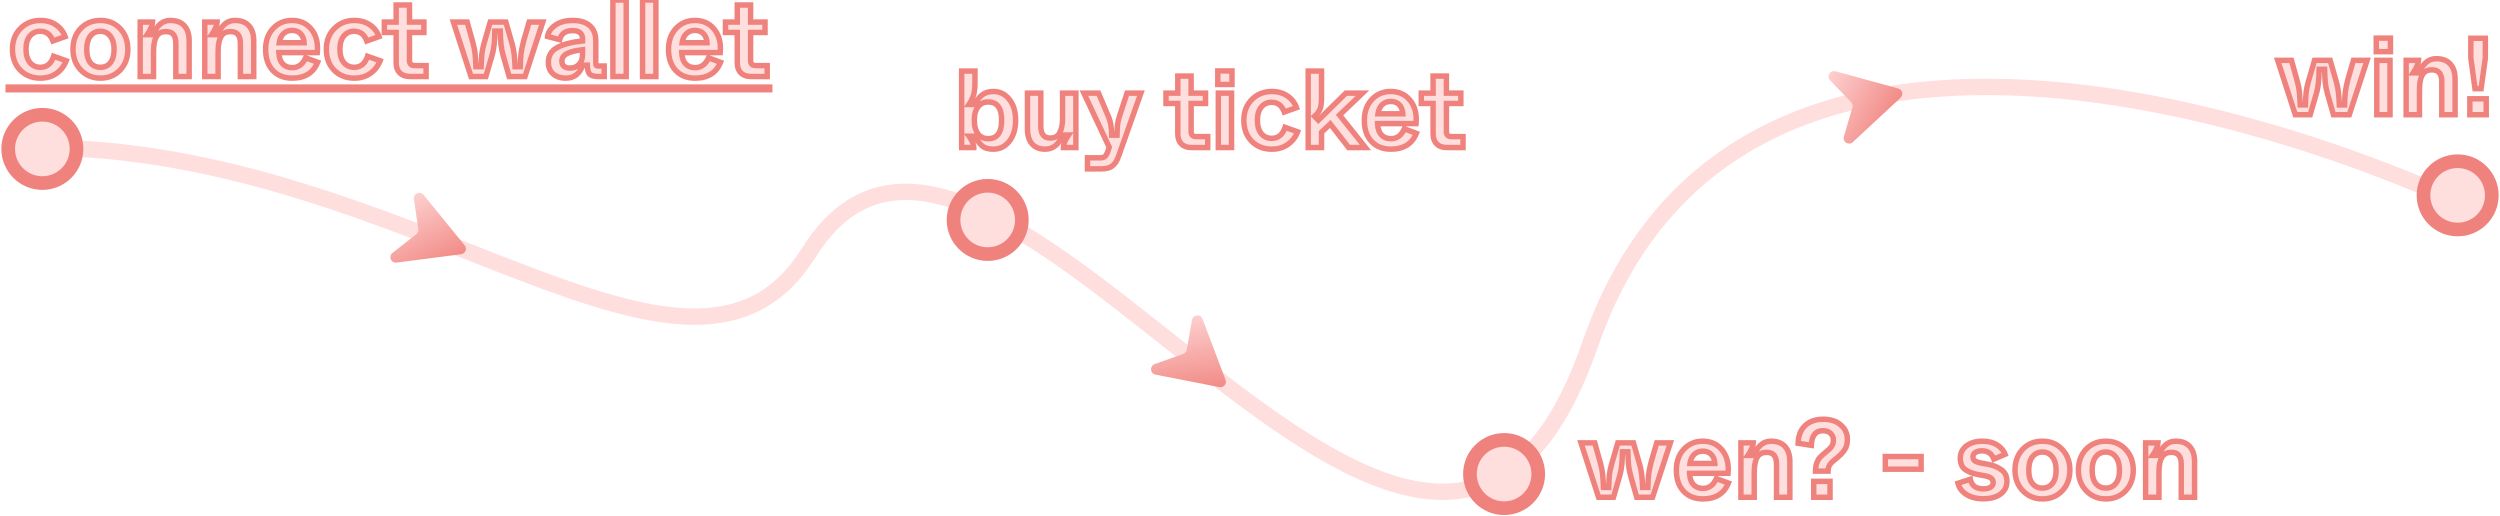 <svg width="915" height="189" viewBox="0 0 915 189" fill="none" xmlns="http://www.w3.org/2000/svg">
<path d="M14.004 54.001C151.007 53.996 252.447 162.187 296.004 92.501C362.004 -13.093 521.583 300.501 582 126C642.417 -48.501 897.503 72.904 897.503 72.904" stroke="#FFDEDE" stroke-width="6"/>
<path d="M356.92 49.84H354.64C355.813 51.467 356.4 52.853 356.4 54H351.96V26H356.84V30.2C356.84 32.2 356.653 33.773 356.28 34.92C355.933 36.04 355.387 37.147 354.64 38.24H356.96C358.213 35.067 360.413 33.48 363.56 33.48C365.96 33.48 367.92 34.453 369.44 36.4C370.96 38.347 371.72 40.88 371.72 44C371.72 47.147 370.96 49.707 369.44 51.68C367.92 53.627 365.96 54.6 363.56 54.6C361.747 54.6 360.36 54.187 359.4 53.36C358.44 52.507 357.613 51.333 356.92 49.84ZM366.6 44C366.6 39.547 364.96 37.32 361.68 37.32C360.107 37.32 358.867 37.907 357.96 39.08C357.053 40.227 356.6 41.867 356.6 44C356.6 46.187 357.053 47.867 357.96 49.04C358.867 50.187 360.107 50.76 361.68 50.76C364.96 50.76 366.6 48.507 366.6 44ZM376.056 47.36V34.08H380.936V46.2C380.936 49.08 382.083 50.52 384.376 50.52C386.083 50.52 387.256 49.84 387.896 48.48C388.563 47.147 388.896 45.467 388.896 43.44V34.08H393.776V54H389.216C389.216 52.72 389.843 51.187 391.096 49.4H388.816C387.589 52.867 385.483 54.6 382.496 54.6C380.469 54.6 378.883 53.96 377.736 52.68C376.616 51.373 376.056 49.6 376.056 47.36ZM412.494 34.08H417.574L409.454 57.04C408.868 58.747 408.108 59.96 407.174 60.68C406.268 61.427 404.948 61.8 403.214 61.8H398.014V57.76H402.694C403.414 57.76 403.961 57.613 404.334 57.32C404.734 57.027 405.081 56.48 405.374 55.68L405.974 53.88L396.694 34.08H402.054L405.694 42.68C406.441 44.36 406.841 46.627 406.894 49.48H408.814C408.868 47.64 408.934 46.387 409.014 45.72C409.148 44.6 409.374 43.573 409.694 42.64L412.494 34.08ZM431.069 48.92V37.88H426.749V34.08H431.069V27.84H435.949V34.08H441.229V37.88H435.949V48.16C435.949 49.387 436.563 50 437.789 50H442.029V54H436.109C434.509 54 433.269 53.56 432.389 52.68C431.509 51.773 431.069 50.52 431.069 48.92ZM445.705 30.92V25.96H450.905V30.92H445.705ZM445.905 54V34.08H450.745V54H445.905ZM455.248 44C455.248 40.907 456.221 38.387 458.168 36.44C460.114 34.467 462.554 33.48 465.488 33.48C467.728 33.48 469.634 34.027 471.208 35.12C472.808 36.213 473.914 37.64 474.528 39.4L470.048 41C469.194 38.627 467.634 37.44 465.368 37.44C463.848 37.44 462.608 38.013 461.648 39.16C460.688 40.307 460.208 41.92 460.208 44C460.208 46.107 460.688 47.747 461.648 48.92C462.634 50.067 463.888 50.64 465.408 50.64C467.808 50.64 469.448 49.293 470.328 46.6L474.928 48.24C474.181 50.187 472.981 51.733 471.328 52.88C469.701 54.027 467.754 54.6 465.488 54.6C462.474 54.6 460.008 53.627 458.088 51.68C456.194 49.733 455.248 47.173 455.248 44ZM493.596 54L486.876 45.36L483.676 48.4V54H478.796V26H483.676V35.92C483.676 37.707 483.489 39.053 483.116 39.96C482.769 40.84 482.103 41.707 481.116 42.56L482.516 44L492.596 34.08H498.676L490.276 42.12L499.756 54H493.596ZM499.35 44.04C499.35 40.92 500.257 38.387 502.07 36.44C503.91 34.467 506.217 33.48 508.99 33.48C511.817 33.48 514.083 34.44 515.79 36.36C517.497 38.253 518.35 40.707 518.35 43.72C518.35 44.147 518.323 44.653 518.27 45.24H504.19C504.27 47.08 504.75 48.467 505.63 49.4C506.51 50.307 507.67 50.76 509.11 50.76C511.297 50.76 512.923 49.56 513.99 47.16L518.39 48.8C516.843 52.667 513.737 54.6 509.07 54.6C506.11 54.6 503.75 53.667 501.99 51.8C500.23 49.907 499.35 47.32 499.35 44.04ZM504.35 41.64H513.43C513.35 40.227 512.91 39.12 512.11 38.32C511.337 37.52 510.297 37.12 508.99 37.12C507.763 37.12 506.723 37.52 505.87 38.32C505.043 39.12 504.537 40.227 504.35 41.64ZM524.507 48.92V37.88H520.187V34.08H524.507V27.84H529.387V34.08H534.667V37.88H529.387V48.16C529.387 49.387 530 50 531.227 50H535.467V54H529.547C527.947 54 526.707 53.56 525.827 52.68C524.947 51.773 524.507 50.52 524.507 48.92Z" fill="#FFDEDE"/>
<path d="M356.92 49.84L357.827 49.419L357.558 48.84H356.92V49.84ZM354.64 49.84V48.84H352.686L353.829 50.425L354.64 49.84ZM356.4 54V55H357.4V54H356.4ZM351.96 54H350.96V55H351.96V54ZM351.96 26V25H350.96V26H351.96ZM356.84 26H357.84V25H356.84V26ZM356.28 34.92L355.329 34.61L355.327 34.617L355.325 34.624L356.28 34.92ZM354.64 38.24L353.814 37.676L352.746 39.24H354.64V38.24ZM356.96 38.24V39.24H357.64L357.89 38.607L356.96 38.24ZM369.44 36.4L370.228 35.785V35.785L369.44 36.4ZM369.44 51.68L370.228 52.295L370.232 52.29L369.44 51.68ZM359.4 53.36L358.736 54.107L358.742 54.113L358.747 54.118L359.4 53.36ZM357.96 39.08L358.744 39.7L358.751 39.691L357.96 39.08ZM357.96 49.04L357.169 49.651L357.176 49.66L357.96 49.04ZM356.92 48.84H354.64V50.84H356.92V48.84ZM353.829 50.425C354.961 51.995 355.4 53.169 355.4 54H357.4C357.4 52.537 356.666 50.939 355.451 49.255L353.829 50.425ZM356.4 53H351.96V55H356.4V53ZM352.96 54V26H350.96V54H352.96ZM351.96 27H356.84V25H351.96V27ZM355.84 26V30.2H357.84V26H355.84ZM355.84 30.2C355.84 32.154 355.656 33.608 355.329 34.61L357.231 35.23C357.651 33.939 357.84 32.245 357.84 30.2H355.84ZM355.325 34.624C355.011 35.638 354.512 36.655 353.814 37.676L355.466 38.804C356.262 37.639 356.856 36.443 357.235 35.216L355.325 34.624ZM354.64 39.24H356.96V37.24H354.64V39.24ZM357.89 38.607C358.465 37.153 359.226 36.137 360.135 35.481C361.038 34.83 362.162 34.48 363.56 34.48V32.48C361.811 32.48 360.262 32.924 358.965 33.859C357.674 34.79 356.709 36.154 356.03 37.873L357.89 38.607ZM363.56 34.48C365.642 34.48 367.315 35.303 368.652 37.015L370.228 35.785C368.525 33.603 366.278 32.48 363.56 32.48V34.48ZM368.652 37.015C370.002 38.744 370.72 41.043 370.72 44H372.72C372.72 40.717 371.918 37.949 370.228 35.785L368.652 37.015ZM370.72 44C370.72 46.985 370.001 49.313 368.648 51.07L370.232 52.29C371.919 50.1 372.72 47.308 372.72 44H370.72ZM368.652 51.065C367.315 52.777 365.642 53.6 363.56 53.6V55.6C366.278 55.6 368.525 54.477 370.228 52.295L368.652 51.065ZM363.56 53.6C361.884 53.6 360.766 53.217 360.053 52.602L358.747 54.118C359.954 55.156 361.609 55.6 363.56 55.6V53.6ZM360.064 52.613C359.231 51.872 358.478 50.822 357.827 49.419L356.013 50.261C356.748 51.845 357.649 53.141 358.736 54.107L360.064 52.613ZM367.6 44C367.6 41.68 367.178 39.759 366.175 38.397C365.13 36.978 363.571 36.32 361.68 36.32V38.32C363.069 38.32 363.97 38.775 364.565 39.583C365.202 40.448 365.6 41.867 365.6 44H367.6ZM361.68 36.32C359.819 36.32 358.278 37.033 357.169 38.469L358.751 39.691C359.456 38.78 360.394 38.32 361.68 38.32V36.32ZM357.176 38.46C356.078 39.848 355.6 41.742 355.6 44H357.6C357.6 41.992 358.029 40.605 358.744 39.7L357.176 38.46ZM355.6 44C355.6 46.307 356.076 48.237 357.169 49.651L358.751 48.429C358.031 47.496 357.6 46.066 357.6 44H355.6ZM357.176 49.66C358.288 51.067 359.828 51.76 361.68 51.76V49.76C360.386 49.76 359.445 49.306 358.744 48.42L357.176 49.66ZM361.68 51.76C363.575 51.76 365.135 51.092 366.179 49.658C367.179 48.284 367.6 46.345 367.6 44H365.6C365.6 46.162 365.201 47.602 364.561 48.481C363.965 49.302 363.065 49.76 361.68 49.76V51.76ZM376.056 34.08V33.08H375.056V34.08H376.056ZM380.936 34.08H381.936V33.08H380.936V34.08ZM387.896 48.48L387.002 48.033L386.996 48.043L386.991 48.054L387.896 48.48ZM388.896 34.08V33.08H387.896V34.08H388.896ZM393.776 34.08H394.776V33.08H393.776V34.08ZM393.776 54V55H394.776V54H393.776ZM389.216 54H388.216V55H389.216V54ZM391.096 49.4L391.915 49.974L393.019 48.4H391.096V49.4ZM388.816 49.4V48.4H388.109L387.873 49.066L388.816 49.4ZM377.736 52.68L376.977 53.331L376.984 53.339L376.991 53.347L377.736 52.68ZM377.056 47.36V34.08H375.056V47.36H377.056ZM376.056 35.08H380.936V33.08H376.056V35.08ZM379.936 34.08V46.2H381.936V34.08H379.936ZM379.936 46.2C379.936 47.746 380.239 49.09 381.014 50.063C381.823 51.079 383.007 51.52 384.376 51.52V49.52C383.452 49.52 382.916 49.241 382.578 48.817C382.206 48.349 381.936 47.534 381.936 46.2H379.936ZM384.376 51.52C385.36 51.52 386.264 51.324 387.037 50.875C387.819 50.422 388.404 49.749 388.801 48.906L386.991 48.054C386.748 48.571 386.426 48.918 386.035 49.145C385.635 49.376 385.098 49.52 384.376 49.52V51.52ZM388.79 48.927C389.547 47.414 389.896 45.569 389.896 43.44H387.896C387.896 45.364 387.578 46.879 387.002 48.033L388.79 48.927ZM389.896 43.44V34.08H387.896V43.44H389.896ZM388.896 35.08H393.776V33.08H388.896V35.08ZM392.776 34.08V54H394.776V34.08H392.776ZM393.776 53H389.216V55H393.776V53ZM390.216 54C390.216 53.025 390.705 51.699 391.915 49.974L390.277 48.826C388.98 50.675 388.216 52.415 388.216 54H390.216ZM391.096 48.4H388.816V50.4H391.096V48.4ZM387.873 49.066C387.3 50.686 386.553 51.81 385.681 52.528C384.824 53.233 383.781 53.6 382.496 53.6V55.6C384.198 55.6 385.702 55.1 386.951 54.072C388.186 53.056 389.105 51.581 389.759 49.734L387.873 49.066ZM382.496 53.6C380.698 53.6 379.403 53.043 378.481 52.013L376.991 53.347C378.362 54.877 380.241 55.6 382.496 55.6V53.6ZM378.495 52.029C377.572 50.953 377.056 49.435 377.056 47.36H375.056C375.056 49.765 375.659 51.794 376.977 53.331L378.495 52.029ZM412.494 34.08V33.08H411.769L411.544 33.769L412.494 34.08ZM417.574 34.08L418.517 34.413L418.989 33.08H417.574V34.08ZM409.454 57.04L408.512 56.707L408.509 56.715L409.454 57.04ZM407.174 60.68L406.564 59.888L406.551 59.898L406.539 59.908L407.174 60.68ZM398.014 61.8H397.014V62.8H398.014V61.8ZM398.014 57.76V56.76H397.014V57.76H398.014ZM404.334 57.32L403.743 56.514L403.73 56.523L403.717 56.534L404.334 57.32ZM405.374 55.68L406.313 56.024L406.318 56.01L406.323 55.996L405.374 55.68ZM405.974 53.88L406.923 54.196L407.049 53.817L406.88 53.456L405.974 53.88ZM396.694 34.08V33.08H395.121L395.789 34.504L396.694 34.08ZM402.054 34.08L402.975 33.69L402.717 33.08H402.054V34.08ZM405.694 42.68L404.773 43.07L404.777 43.078L404.781 43.086L405.694 42.68ZM406.894 49.48L405.895 49.499L405.913 50.48H406.894V49.48ZM408.814 49.48V50.48H409.786L409.814 49.509L408.814 49.48ZM409.014 45.72L410.007 45.839L410.007 45.838L409.014 45.72ZM409.694 42.64L410.64 42.964L410.643 42.958L410.645 42.951L409.694 42.64ZM412.494 35.08H417.574V33.08H412.494V35.08ZM416.632 33.747L408.512 56.707L410.397 57.373L418.517 34.413L416.632 33.747ZM408.509 56.715C407.954 58.328 407.28 59.336 406.564 59.888L407.785 61.472C408.935 60.584 409.781 59.165 410.4 57.365L408.509 56.715ZM406.539 59.908C405.879 60.451 404.823 60.8 403.214 60.8V62.8C405.073 62.8 406.656 62.402 407.81 61.452L406.539 59.908ZM403.214 60.8H398.014V62.8H403.214V60.8ZM399.014 61.8V57.76H397.014V61.8H399.014ZM398.014 58.76H402.694V56.76H398.014V58.76ZM402.694 58.76C403.528 58.76 404.332 58.593 404.952 58.106L403.717 56.534C403.59 56.633 403.3 56.76 402.694 56.76V58.76ZM404.926 58.126C405.562 57.66 405.995 56.892 406.313 56.024L404.435 55.336C404.167 56.069 403.907 56.394 403.743 56.514L404.926 58.126ZM406.323 55.996L406.923 54.196L405.026 53.564L404.426 55.364L406.323 55.996ZM406.88 53.456L397.6 33.656L395.789 34.504L405.069 54.304L406.88 53.456ZM396.694 35.08H402.054V33.08H396.694V35.08ZM401.133 34.47L404.773 43.07L406.615 42.29L402.975 33.69L401.133 34.47ZM404.781 43.086C405.451 44.596 405.842 46.713 405.895 49.499L407.894 49.461C407.84 46.54 407.431 44.124 406.608 42.274L404.781 43.086ZM406.894 50.48H408.814V48.48H406.894V50.48ZM409.814 49.509C409.867 47.664 409.933 46.455 410.007 45.839L408.021 45.601C407.935 46.319 407.868 47.615 407.815 49.451L409.814 49.509ZM410.007 45.838C410.134 44.779 410.346 43.822 410.64 42.964L408.748 42.316C408.403 43.325 408.162 44.421 408.021 45.602L410.007 45.838ZM410.645 42.951L413.445 34.391L411.544 33.769L408.744 42.329L410.645 42.951ZM431.069 37.88H432.069V36.88H431.069V37.88ZM426.749 37.88H425.749V38.88H426.749V37.88ZM426.749 34.08V33.08H425.749V34.08H426.749ZM431.069 34.08V35.08H432.069V34.08H431.069ZM431.069 27.84V26.84H430.069V27.84H431.069ZM435.949 27.84H436.949V26.84H435.949V27.84ZM435.949 34.08H434.949V35.08H435.949V34.08ZM441.229 34.08H442.229V33.08H441.229V34.08ZM441.229 37.88V38.88H442.229V37.88H441.229ZM435.949 37.88V36.88H434.949V37.88H435.949ZM442.029 50H443.029V49H442.029V50ZM442.029 54V55H443.029V54H442.029ZM432.389 52.68L431.672 53.377L431.677 53.382L431.682 53.387L432.389 52.68ZM432.069 48.92V37.88H430.069V48.92H432.069ZM431.069 36.88H426.749V38.88H431.069V36.88ZM427.749 37.88V34.08H425.749V37.88H427.749ZM426.749 35.08H431.069V33.08H426.749V35.08ZM432.069 34.08V27.84H430.069V34.08H432.069ZM431.069 28.84H435.949V26.84H431.069V28.84ZM434.949 27.84V34.08H436.949V27.84H434.949ZM435.949 35.08H441.229V33.08H435.949V35.08ZM440.229 34.08V37.88H442.229V34.08H440.229ZM441.229 36.88H435.949V38.88H441.229V36.88ZM434.949 37.88V48.16H436.949V37.88H434.949ZM434.949 48.16C434.949 48.928 435.142 49.687 435.702 50.247C436.263 50.807 437.022 51 437.789 51V49C437.33 49 437.169 48.886 437.116 48.833C437.063 48.78 436.949 48.619 436.949 48.16H434.949ZM437.789 51H442.029V49H437.789V51ZM441.029 50V54H443.029V50H441.029ZM442.029 53H436.109V55H442.029V53ZM436.109 53C434.695 53 433.739 52.616 433.096 51.973L431.682 53.387C432.799 54.504 434.323 55 436.109 55V53ZM433.107 51.983C432.453 51.31 432.069 50.333 432.069 48.92H430.069C430.069 50.708 430.566 52.237 431.672 53.377L433.107 51.983ZM445.705 30.92H444.705V31.92H445.705V30.92ZM445.705 25.96V24.96H444.705V25.96H445.705ZM450.905 25.96H451.905V24.96H450.905V25.96ZM450.905 30.92V31.92H451.905V30.92H450.905ZM445.905 54H444.905V55H445.905V54ZM445.905 34.08V33.08H444.905V34.08H445.905ZM450.745 34.08H451.745V33.08H450.745V34.08ZM450.745 54V55H451.745V54H450.745ZM446.705 30.92V25.96H444.705V30.92H446.705ZM445.705 26.96H450.905V24.96H445.705V26.96ZM449.905 25.96V30.92H451.905V25.96H449.905ZM450.905 29.92H445.705V31.92H450.905V29.92ZM446.905 54V34.08H444.905V54H446.905ZM445.905 35.08H450.745V33.08H445.905V35.08ZM449.745 34.08V54H451.745V34.08H449.745ZM450.745 53H445.905V55H450.745V53ZM458.168 36.44L458.875 37.147L458.879 37.142L458.168 36.44ZM471.208 35.12L470.637 35.941L470.643 35.946L471.208 35.12ZM474.528 39.4L474.864 40.342L475.798 40.008L475.472 39.071L474.528 39.4ZM470.048 41L469.106 41.338L469.444 42.277L470.384 41.942L470.048 41ZM461.647 39.16L462.414 39.802V39.802L461.647 39.16ZM461.647 48.92L460.874 49.553L460.881 49.563L460.889 49.572L461.647 48.92ZM470.327 46.6L470.663 45.658L469.696 45.313L469.377 46.289L470.327 46.6ZM474.927 48.24L475.861 48.598L476.228 47.642L475.263 47.298L474.927 48.24ZM471.327 52.88L470.758 52.058L470.751 52.063L471.327 52.88ZM458.088 51.68L457.371 52.377L457.376 52.382L458.088 51.68ZM456.247 44C456.247 41.136 457.139 38.882 458.875 37.147L457.46 35.733C455.302 37.891 454.247 40.677 454.247 44H456.247ZM458.879 37.142C460.626 35.371 462.804 34.48 465.488 34.48V32.48C462.304 32.48 459.602 33.562 457.456 35.738L458.879 37.142ZM465.488 34.48C467.559 34.48 469.258 34.983 470.637 35.941L471.778 34.299C470.01 33.07 467.896 32.48 465.488 32.48V34.48ZM470.643 35.946C472.074 36.923 473.043 38.179 473.583 39.729L475.472 39.071C474.785 37.101 473.541 35.503 471.772 34.294L470.643 35.946ZM474.191 38.458L469.711 40.058L470.384 41.942L474.864 40.342L474.191 38.458ZM470.989 40.662C470.515 39.345 469.815 38.274 468.843 37.534C467.862 36.788 466.684 36.44 465.368 36.44V38.44C466.318 38.44 467.053 38.685 467.632 39.126C468.22 39.573 468.727 40.282 469.106 41.338L470.989 40.662ZM465.368 36.44C463.557 36.44 462.034 37.14 460.881 38.518L462.414 39.802C463.181 38.886 464.138 38.44 465.368 38.44V36.44ZM460.881 38.518C459.72 39.904 459.207 41.776 459.207 44H461.207C461.207 42.064 461.655 40.709 462.414 39.802L460.881 38.518ZM459.207 44C459.207 46.249 459.72 48.143 460.874 49.553L462.421 48.287C461.655 47.351 461.207 45.965 461.207 44H459.207ZM460.889 49.572C462.067 50.941 463.598 51.64 465.408 51.64V49.64C464.177 49.64 463.201 49.192 462.406 48.268L460.889 49.572ZM465.408 51.64C466.807 51.64 468.05 51.242 469.072 50.403C470.081 49.574 470.798 48.379 471.278 46.911L469.377 46.289C468.977 47.514 468.434 48.339 467.803 48.857C467.185 49.364 466.408 49.64 465.408 49.64V51.64ZM469.992 47.542L474.592 49.182L475.263 47.298L470.663 45.658L469.992 47.542ZM473.994 47.882C473.316 49.648 472.24 51.03 470.758 52.058L471.897 53.702C473.722 52.436 475.045 50.725 475.861 48.598L473.994 47.882ZM470.751 52.063C469.316 53.074 467.578 53.6 465.488 53.6V55.6C467.931 55.6 470.086 54.979 471.904 53.697L470.751 52.063ZM465.488 53.6C462.712 53.6 460.511 52.714 458.799 50.978L457.376 52.382C459.504 54.54 462.237 55.6 465.488 55.6V53.6ZM458.804 50.983C457.123 49.254 456.247 46.96 456.247 44H454.247C454.247 47.387 455.265 50.213 457.371 52.377L458.804 50.983ZM493.596 54L492.807 54.614L493.107 55H493.596V54ZM486.876 45.36L487.665 44.746L486.988 43.875L486.187 44.635L486.876 45.36ZM483.676 48.4L482.987 47.675L482.676 47.971V48.4H483.676ZM483.676 54V55H484.676V54H483.676ZM478.796 54H477.796V55H478.796V54ZM478.796 26V25H477.796V26H478.796ZM483.676 26H484.676V25H483.676V26ZM483.116 39.96L482.191 39.579L482.188 39.586L482.186 39.593L483.116 39.96ZM481.116 42.56L480.462 41.804L479.66 42.497L480.399 43.257L481.116 42.56ZM482.516 44L481.799 44.697L482.5 45.418L483.217 44.713L482.516 44ZM492.596 34.08V33.08H492.186L491.895 33.367L492.596 34.08ZM498.676 34.08L499.367 34.802L501.167 33.08H498.676V34.08ZM490.276 42.12L489.584 41.398L488.924 42.029L489.494 42.744L490.276 42.12ZM499.756 54V55H501.833L500.538 53.376L499.756 54ZM494.385 53.386L487.665 44.746L486.087 45.974L492.807 54.614L494.385 53.386ZM486.187 44.635L482.987 47.675L484.365 49.125L487.565 46.085L486.187 44.635ZM482.676 48.4V54H484.676V48.4H482.676ZM483.676 53H478.796V55H483.676V53ZM479.796 54V26H477.796V54H479.796ZM478.796 27H483.676V25H478.796V27ZM482.676 26V35.92H484.676V26H482.676ZM482.676 35.92C482.676 37.666 482.489 38.855 482.191 39.579L484.041 40.341C484.489 39.252 484.676 37.748 484.676 35.92H482.676ZM482.186 39.593C481.916 40.277 481.37 41.018 480.462 41.804L481.77 43.316C482.835 42.395 483.622 41.403 484.046 40.327L482.186 39.593ZM480.399 43.257L481.799 44.697L483.233 43.303L481.833 41.863L480.399 43.257ZM483.217 44.713L493.297 34.793L491.895 33.367L481.815 43.287L483.217 44.713ZM492.596 35.08H498.676V33.08H492.596V35.08ZM497.984 33.358L489.584 41.398L490.967 42.842L499.367 34.802L497.984 33.358ZM489.494 42.744L498.974 54.624L500.538 53.376L491.058 41.496L489.494 42.744ZM499.756 53H493.596V55H499.756V53ZM502.07 36.44L501.339 35.758L501.338 35.758L502.07 36.44ZM515.79 36.36L515.043 37.024L515.047 37.029L515.79 36.36ZM518.27 45.24V46.24H519.183L519.266 45.331L518.27 45.24ZM504.19 45.24V44.24H503.146L503.191 45.283L504.19 45.24ZM505.63 49.4L504.902 50.086L504.907 50.091L504.912 50.096L505.63 49.4ZM513.99 47.16L514.339 46.223L513.458 45.895L513.076 46.754L513.99 47.16ZM518.39 48.8L519.318 49.171L519.699 48.221L518.739 47.863L518.39 48.8ZM501.99 51.8L501.258 52.481L501.262 52.486L501.99 51.8ZM504.35 41.64L503.359 41.509L503.209 42.64H504.35V41.64ZM513.43 41.64V42.64H514.488L514.428 41.584L513.43 41.64ZM512.11 38.32L511.391 39.015L511.397 39.021L511.403 39.027L512.11 38.32ZM505.87 38.32L505.186 37.59L505.18 37.596L505.175 37.601L505.87 38.32ZM500.35 44.04C500.35 41.126 501.19 38.852 502.802 37.122L501.338 35.758C499.323 37.922 498.35 40.714 498.35 44.04H500.35ZM502.801 37.122C504.446 35.358 506.485 34.48 508.99 34.48V32.48C505.948 32.48 503.374 33.575 501.339 35.758L502.801 37.122ZM508.99 34.48C511.563 34.48 513.546 35.341 515.043 37.024L516.537 35.696C514.621 33.539 512.07 32.48 508.99 32.48V34.48ZM515.047 37.029C516.559 38.707 517.35 40.906 517.35 43.72H519.35C519.35 40.507 518.434 37.8 516.533 35.691L515.047 37.029ZM517.35 43.72C517.35 44.108 517.326 44.583 517.274 45.15L519.266 45.331C519.321 44.724 519.35 44.186 519.35 43.72H517.35ZM518.27 44.24H504.19V46.24H518.27V44.24ZM503.191 45.283C503.277 47.26 503.799 48.915 504.902 50.086L506.358 48.714C505.701 48.018 505.263 46.9 505.189 45.197L503.191 45.283ZM504.912 50.096C506.008 51.225 507.441 51.76 509.11 51.76V49.76C507.899 49.76 507.012 49.388 506.348 48.703L504.912 50.096ZM509.11 51.76C510.399 51.76 511.564 51.402 512.564 50.665C513.552 49.935 514.321 48.878 514.904 47.566L513.076 46.754C512.593 47.842 512.015 48.584 511.376 49.055C510.749 49.518 510.008 49.76 509.11 49.76V51.76ZM513.641 48.097L518.041 49.737L518.739 47.863L514.339 46.223L513.641 48.097ZM517.462 48.429C516.756 50.193 515.72 51.462 514.372 52.301C513.015 53.145 511.267 53.6 509.07 53.6V55.6C511.539 55.6 513.678 55.088 515.428 53.999C517.187 52.905 518.477 51.274 519.318 49.171L517.462 48.429ZM509.07 53.6C506.339 53.6 504.259 52.749 502.718 51.114L501.262 52.486C503.241 54.584 505.881 55.6 509.07 55.6V53.6ZM502.722 51.119C501.177 49.457 500.35 47.138 500.35 44.04H498.35C498.35 47.502 499.283 50.357 501.258 52.481L502.722 51.119ZM504.35 42.64H513.43V40.64H504.35V42.64ZM514.428 41.584C514.338 39.989 513.831 38.627 512.817 37.613L511.403 39.027C511.989 39.613 512.362 40.465 512.432 41.697L514.428 41.584ZM512.829 37.625C511.834 36.596 510.517 36.12 508.99 36.12V38.12C510.077 38.12 510.839 38.444 511.391 39.015L512.829 37.625ZM508.99 36.12C507.523 36.12 506.234 36.608 505.186 37.59L506.554 39.05C507.212 38.432 508.004 38.12 508.99 38.12V36.12ZM505.175 37.601C504.15 38.593 503.568 39.927 503.359 41.509L505.341 41.771C505.506 40.526 505.937 39.647 506.565 39.039L505.175 37.601ZM524.507 37.88H525.507V36.88H524.507V37.88ZM520.187 37.88H519.187V38.88H520.187V37.88ZM520.187 34.08V33.08H519.187V34.08H520.187ZM524.507 34.08V35.08H525.507V34.08H524.507ZM524.507 27.84V26.84H523.507V27.84H524.507ZM529.387 27.84H530.387V26.84H529.387V27.84ZM529.387 34.08H528.387V35.08H529.387V34.08ZM534.667 34.08H535.667V33.08H534.667V34.08ZM534.667 37.88V38.88H535.667V37.88H534.667ZM529.387 37.88V36.88H528.387V37.88H529.387ZM535.467 50H536.467V49H535.467V50ZM535.467 54V55H536.467V54H535.467ZM525.827 52.68L525.109 53.377L525.114 53.382L525.12 53.387L525.827 52.68ZM525.507 48.92V37.88H523.507V48.92H525.507ZM524.507 36.88H520.187V38.88H524.507V36.88ZM521.187 37.88V34.08H519.187V37.88H521.187ZM520.187 35.08H524.507V33.08H520.187V35.08ZM525.507 34.08V27.84H523.507V34.08H525.507ZM524.507 28.84H529.387V26.84H524.507V28.84ZM528.387 27.84V34.08H530.387V27.84H528.387ZM529.387 35.08H534.667V33.08H529.387V35.08ZM533.667 34.08V37.88H535.667V34.08H533.667ZM534.667 36.88H529.387V38.88H534.667V36.88ZM528.387 37.88V48.16H530.387V37.88H528.387ZM528.387 48.16C528.387 48.928 528.579 49.687 529.14 50.247C529.7 50.807 530.459 51 531.227 51V49C530.768 49 530.607 48.886 530.554 48.833C530.501 48.78 530.387 48.619 530.387 48.16H528.387ZM531.227 51H535.467V49H531.227V51ZM534.467 50V54H536.467V50H534.467ZM535.467 53H529.547V55H535.467V53ZM529.547 53C528.133 53 527.177 52.616 526.534 51.973L525.12 53.387C526.237 54.504 527.761 55 529.547 55V53ZM526.544 51.983C525.89 51.31 525.507 50.333 525.507 48.92H523.507C523.507 50.708 524.003 52.237 525.109 53.377L526.544 51.983Z" fill="#F0827D"/>
<path d="M4.56 18C4.56 14.907 5.533 12.387 7.48 10.44C9.427 8.467 11.867 7.48 14.8 7.48C17.04 7.48 18.947 8.027 20.52 9.12C22.12 10.213 23.227 11.64 23.84 13.4L19.36 15C18.507 12.627 16.947 11.44 14.68 11.44C13.16 11.44 11.92 12.013 10.96 13.16C10 14.307 9.52 15.92 9.52 18C9.52 20.107 10 21.747 10.96 22.92C11.947 24.067 13.2 24.64 14.72 24.64C17.12 24.64 18.76 23.293 19.64 20.6L24.24 22.24C23.493 24.187 22.293 25.733 20.64 26.88C19.013 28.027 17.067 28.6 14.8 28.6C11.787 28.6 9.32 27.627 7.4 25.68C5.507 23.733 4.56 21.173 4.56 18ZM26.708 18.04C26.708 14.947 27.642 12.413 29.508 10.44C31.402 8.467 33.815 7.48 36.748 7.48C39.682 7.48 42.082 8.467 43.948 10.44C45.842 12.413 46.788 14.947 46.788 18.04C46.788 21.16 45.842 23.707 43.948 25.68C42.055 27.627 39.655 28.6 36.748 28.6C33.868 28.6 31.468 27.6 29.548 25.6C27.655 23.6 26.708 21.08 26.708 18.04ZM41.748 18.12C41.748 15.987 41.282 14.347 40.348 13.2C39.442 12.027 38.242 11.44 36.748 11.44C35.202 11.44 33.975 12.027 33.068 13.2C32.188 14.347 31.748 15.987 31.748 18.12C31.748 20.227 32.188 21.84 33.068 22.96C33.975 24.08 35.202 24.64 36.748 24.64C38.295 24.64 39.508 24.08 40.388 22.96C41.295 21.84 41.748 20.227 41.748 18.12ZM51.312 28V8.08H55.832C55.778 9.307 55.125 10.84 53.872 12.68H56.152C56.632 11.187 57.405 9.947 58.472 8.96C59.538 7.973 60.845 7.48 62.392 7.48C64.605 7.48 66.298 8.133 67.472 9.44C68.645 10.747 69.232 12.56 69.232 14.88V28H64.352V15.84C64.352 12.987 63.152 11.56 60.752 11.56C59.365 11.56 58.338 11.973 57.672 12.8C56.685 14 56.192 16.027 56.192 18.88V28H51.312ZM74.944 28V8.08H79.464C79.411 9.307 78.758 10.84 77.504 12.68H79.784C80.264 11.187 81.038 9.947 82.104 8.96C83.171 7.973 84.478 7.48 86.024 7.48C88.238 7.48 89.931 8.133 91.104 9.44C92.278 10.747 92.864 12.56 92.864 14.88V28H87.984V15.84C87.984 12.987 86.784 11.56 84.384 11.56C82.998 11.56 81.971 11.973 81.304 12.8C80.318 14 79.824 16.027 79.824 18.88V28H74.944ZM97.217 18.04C97.217 14.92 98.124 12.387 99.937 10.44C101.777 8.467 104.084 7.48 106.857 7.48C109.684 7.48 111.951 8.44 113.657 10.36C115.364 12.253 116.217 14.707 116.217 17.72C116.217 18.147 116.191 18.653 116.137 19.24H102.057C102.137 21.08 102.617 22.467 103.497 23.4C104.377 24.307 105.537 24.76 106.977 24.76C109.164 24.76 110.791 23.56 111.857 21.16L116.257 22.8C114.711 26.667 111.604 28.6 106.937 28.6C103.977 28.6 101.617 27.667 99.857 25.8C98.097 23.907 97.217 21.32 97.217 18.04ZM102.217 15.64H111.297C111.217 14.227 110.777 13.12 109.977 12.32C109.204 11.52 108.164 11.12 106.857 11.12C105.631 11.12 104.591 11.52 103.737 12.32C102.911 13.12 102.404 14.227 102.217 15.64ZM119.443 18C119.443 14.907 120.416 12.387 122.363 10.44C124.309 8.467 126.749 7.48 129.683 7.48C131.923 7.48 133.829 8.027 135.403 9.12C137.003 10.213 138.109 11.64 138.723 13.4L134.243 15C133.389 12.627 131.829 11.44 129.563 11.44C128.043 11.44 126.803 12.013 125.843 13.16C124.883 14.307 124.403 15.92 124.403 18C124.403 20.107 124.883 21.747 125.843 22.92C126.829 24.067 128.083 24.64 129.603 24.64C132.003 24.64 133.643 23.293 134.523 20.6L139.123 22.24C138.376 24.187 137.176 25.733 135.523 26.88C133.896 28.027 131.949 28.6 129.683 28.6C126.669 28.6 124.203 27.627 122.283 25.68C120.389 23.733 119.443 21.173 119.443 18ZM144.991 22.92V11.88H140.671V8.08H144.991V1.84H149.871V8.08H155.151V11.88H149.871V22.16C149.871 23.387 150.485 24 151.711 24H155.951V28H150.031C148.431 28 147.191 27.56 146.311 26.68C145.431 25.773 144.991 24.52 144.991 22.92ZM172.385 28L165.945 8.08H170.985L173.025 15.4C173.478 17.027 173.758 18.427 173.865 19.6C173.998 20.96 174.105 22.56 174.185 24.4H176.105C176.158 22.533 176.238 21.013 176.345 19.84C176.451 18.8 176.705 17.547 177.105 16.08L179.425 8.08H185.145L187.545 16.44C188.078 18.387 188.398 21.04 188.505 24.4H190.425C190.478 22.267 190.571 20.653 190.705 19.56C190.865 18.333 191.185 16.8 191.665 14.96L193.665 8.08H198.665L192.145 28H186.345L184.185 20.4C183.758 18.853 183.478 17.453 183.345 16.2C183.238 14.973 183.158 13.36 183.105 11.36H181.105C181.078 13.307 180.998 14.92 180.865 16.2C180.731 17.613 180.465 18.987 180.065 20.32L177.825 28H172.385ZM200.698 22.88C200.698 20.32 201.831 18.467 204.098 17.32C206.338 16.147 209.378 15.373 213.218 15V14.32C213.218 12.24 212.004 11.2 209.578 11.2C206.991 11.2 205.418 12.307 204.858 14.52L200.418 13.36C200.631 11.76 201.564 10.387 203.218 9.24C204.871 8.067 206.991 7.48 209.578 7.48C212.324 7.48 214.418 8.12 215.858 9.4C217.324 10.653 218.058 12.493 218.058 14.92V22.96C218.058 23.467 218.124 23.8 218.258 23.96C218.418 24.093 218.751 24.16 219.258 24.16H221.138V28H219.058C217.458 28 216.378 27.707 215.818 27.12C215.284 26.533 214.991 25.44 214.938 23.84H213.218C212.791 25.307 212.058 26.467 211.018 27.32C209.978 28.173 208.671 28.6 207.098 28.6C205.178 28.6 203.631 28.093 202.458 27.08C201.284 26.04 200.698 24.64 200.698 22.88ZM213.218 19.8V18.2C210.711 18.467 208.818 18.933 207.538 19.6C206.284 20.24 205.658 21.173 205.658 22.4C205.658 23.2 205.911 23.827 206.418 24.28C206.951 24.707 207.698 24.92 208.658 24.92C209.964 24.92 211.044 24.48 211.898 23.6C212.778 22.693 213.218 21.427 213.218 19.8ZM224.319 28V-1.90735e-06H229.199V28H224.319ZM235.179 28V-1.90735e-06H240.059V28H235.179ZM244.678 18.04C244.678 14.92 245.585 12.387 247.398 10.44C249.238 8.467 251.545 7.48 254.318 7.48C257.145 7.48 259.411 8.44 261.118 10.36C262.825 12.253 263.678 14.707 263.678 17.72C263.678 18.147 263.651 18.653 263.598 19.24H249.518C249.598 21.08 250.078 22.467 250.958 23.4C251.838 24.307 252.998 24.76 254.438 24.76C256.625 24.76 258.251 23.56 259.318 21.16L263.718 22.8C262.171 26.667 259.065 28.6 254.398 28.6C251.438 28.6 249.078 27.667 247.318 25.8C245.558 23.907 244.678 21.32 244.678 18.04ZM249.678 15.64H258.758C258.678 14.227 258.238 13.12 257.438 12.32C256.665 11.52 255.625 11.12 254.318 11.12C253.091 11.12 252.051 11.52 251.198 12.32C250.371 13.12 249.865 14.227 249.678 15.64ZM269.835 22.92V11.88H265.515V8.08H269.835V1.84H274.715V8.08H279.995V11.88H274.715V22.16C274.715 23.387 275.328 24 276.555 24H280.795V28H274.875C273.275 28 272.035 27.56 271.155 26.68C270.275 25.773 269.835 24.52 269.835 22.92Z" fill="#FFDEDE"/>
<path d="M3 31.88H281.715V32.84H3V31.88Z" fill="#FFDEDE"/>
<path d="M7.48 10.44L8.187 11.147L8.192 11.142L7.48 10.44ZM20.52 9.12L19.949 9.941L19.956 9.946L20.52 9.12ZM23.84 13.4L24.176 14.342L25.111 14.008L24.784 13.071L23.84 13.4ZM19.36 15L18.419 15.338L18.757 16.277L19.696 15.942L19.36 15ZM10.96 13.16L11.727 13.802V13.802L10.96 13.16ZM10.96 22.92L10.186 23.553L10.194 23.563L10.202 23.572L10.96 22.92ZM19.64 20.6L19.976 19.658L19.008 19.313L18.689 20.289L19.64 20.6ZM24.24 22.24L25.174 22.598L25.54 21.642L24.576 21.298L24.24 22.24ZM20.64 26.88L20.07 26.058L20.064 26.063L20.64 26.88ZM7.4 25.68L6.683 26.377L6.688 26.382L7.4 25.68ZM5.56 18C5.56 15.136 6.452 12.882 8.187 11.147L6.773 9.733C4.615 11.891 3.56 14.677 3.56 18H5.56ZM8.192 11.142C9.939 9.371 12.117 8.48 14.8 8.48V6.48C11.616 6.48 8.915 7.562 6.768 9.738L8.192 11.142ZM14.8 8.48C16.872 8.48 18.57 8.983 19.949 9.941L21.091 8.299C19.323 7.07 17.209 6.48 14.8 6.48V8.48ZM19.956 9.946C21.387 10.924 22.356 12.179 22.896 13.729L24.784 13.071C24.098 11.101 22.853 9.503 21.084 8.294L19.956 9.946ZM23.504 12.458L19.024 14.058L19.696 15.942L24.176 14.342L23.504 12.458ZM20.301 14.662C19.828 13.345 19.128 12.274 18.155 11.534C17.175 10.788 15.996 10.44 14.68 10.44V12.44C15.63 12.44 16.365 12.685 16.945 13.126C17.532 13.573 18.039 14.282 18.419 15.338L20.301 14.662ZM14.68 10.44C12.87 10.44 11.347 11.14 10.193 12.518L11.727 13.802C12.493 12.886 13.45 12.44 14.68 12.44V10.44ZM10.193 12.518C9.033 13.904 8.52 15.776 8.52 18H10.52C10.52 16.064 10.967 14.709 11.727 13.802L10.193 12.518ZM8.52 18C8.52 20.249 9.032 22.143 10.186 23.553L11.734 22.287C10.968 21.351 10.52 19.965 10.52 18H8.52ZM10.202 23.572C11.38 24.941 12.91 25.64 14.72 25.64V23.64C13.49 23.64 12.514 23.192 11.718 22.268L10.202 23.572ZM14.72 25.64C16.119 25.64 17.362 25.242 18.385 24.403C19.393 23.574 20.111 22.379 20.59 20.911L18.689 20.289C18.289 21.514 17.747 22.339 17.115 22.857C16.498 23.364 15.721 23.64 14.72 23.64V25.64ZM19.304 21.542L23.904 23.182L24.576 21.298L19.976 19.658L19.304 21.542ZM23.306 21.882C22.629 23.648 21.552 25.03 20.07 26.058L21.21 27.702C23.035 26.436 24.358 24.725 25.174 22.598L23.306 21.882ZM20.064 26.063C18.629 27.074 16.89 27.6 14.8 27.6V29.6C17.243 29.6 19.398 28.979 21.216 27.697L20.064 26.063ZM14.8 27.6C12.024 27.6 9.824 26.713 8.112 24.978L6.688 26.382C8.816 28.54 11.549 29.6 14.8 29.6V27.6ZM8.117 24.983C6.436 23.254 5.56 20.96 5.56 18H3.56C3.56 21.387 4.578 24.213 6.683 26.377L8.117 24.983ZM29.508 10.44L28.787 9.748L28.782 9.753L29.508 10.44ZM43.948 10.44L43.222 11.127L43.227 11.132L43.948 10.44ZM43.948 25.68L44.665 26.377L44.67 26.372L43.948 25.68ZM29.548 25.6L28.822 26.288L28.827 26.293L29.548 25.6ZM40.348 13.2L39.557 13.811L39.565 13.822L39.573 13.831L40.348 13.2ZM33.068 13.2L32.277 12.588L32.275 12.591L33.068 13.2ZM33.068 22.96L32.282 23.578L32.287 23.584L32.291 23.589L33.068 22.96ZM40.388 22.96L39.611 22.331L39.607 22.337L39.602 22.342L40.388 22.96ZM27.708 18.04C27.708 15.164 28.569 12.889 30.235 11.127L28.782 9.753C26.715 11.938 25.708 14.729 25.708 18.04H27.708ZM30.23 11.132C31.92 9.371 34.066 8.48 36.748 8.48V6.48C33.565 6.48 30.884 7.562 28.787 9.748L30.23 11.132ZM36.748 8.48C39.431 8.48 41.56 9.371 43.222 11.127L44.675 9.753C42.603 7.563 39.932 6.48 36.748 6.48V8.48ZM43.227 11.132C44.918 12.895 45.788 15.168 45.788 18.04H47.788C47.788 14.725 46.766 11.932 44.67 9.748L43.227 11.132ZM45.788 18.04C45.788 20.941 44.916 23.227 43.227 24.988L44.67 26.372C46.767 24.186 47.788 21.379 47.788 18.04H45.788ZM43.232 24.983C41.541 26.721 39.406 27.6 36.748 27.6V29.6C39.904 29.6 42.569 28.532 44.665 26.377L43.232 24.983ZM36.748 27.6C34.129 27.6 31.993 26.703 30.27 24.907L28.827 26.293C30.944 28.497 33.608 29.6 36.748 29.6V27.6ZM30.275 24.913C28.576 23.118 27.708 20.853 27.708 18.04H25.708C25.708 21.307 26.734 24.082 28.822 26.288L30.275 24.913ZM42.748 18.12C42.748 15.856 42.255 13.958 41.124 12.569L39.573 13.831C40.309 14.735 40.748 16.117 40.748 18.12H42.748ZM41.14 12.589C40.042 11.168 38.549 10.44 36.748 10.44V12.44C37.935 12.44 38.841 12.885 39.557 13.811L41.14 12.589ZM36.748 10.44C34.908 10.44 33.383 11.158 32.277 12.589L33.86 13.811C34.568 12.895 35.496 12.44 36.748 12.44V10.44ZM32.275 12.591C31.211 13.978 30.748 15.867 30.748 18.12H32.748C32.748 16.106 33.166 14.715 33.862 13.809L32.275 12.591ZM30.748 18.12C30.748 20.348 31.211 22.215 32.282 23.578L33.855 22.342C33.166 21.465 32.748 20.106 32.748 18.12H30.748ZM32.291 23.589C33.403 24.963 34.925 25.64 36.748 25.64V23.64C35.478 23.64 34.547 23.197 33.846 22.331L32.291 23.589ZM36.748 25.64C38.572 25.64 40.087 24.962 41.175 23.578L39.602 22.342C38.93 23.198 38.019 23.64 36.748 23.64V25.64ZM41.166 23.589C42.27 22.225 42.748 20.353 42.748 18.12H40.748C40.748 20.1 40.32 21.455 39.611 22.331L41.166 23.589ZM51.312 28H50.312V29H51.312V28ZM51.312 8.08V7.08H50.312V8.08H51.312ZM55.832 8.08L56.831 8.123L56.876 7.08H55.832V8.08ZM53.872 12.68L53.045 12.117L51.98 13.68H53.872V12.68ZM56.152 12.68V13.68H56.88L57.104 12.986L56.152 12.68ZM58.472 8.96L59.151 9.694L58.472 8.96ZM67.472 9.44L68.216 8.772L67.472 9.44ZM69.232 28V29H70.232V28H69.232ZM64.352 28H63.352V29H64.352V28ZM57.672 12.8L58.444 13.435L58.45 13.428L57.672 12.8ZM56.192 28V29H57.192V28H56.192ZM52.312 28V8.08H50.312V28H52.312ZM51.312 9.08H55.832V7.08H51.312V9.08ZM54.833 8.037C54.791 8.98 54.267 10.323 53.045 12.117L54.698 13.243C55.983 11.357 56.765 9.633 56.831 8.123L54.833 8.037ZM53.872 13.68H56.152V11.68H53.872V13.68ZM57.104 12.986C57.535 11.643 58.22 10.555 59.151 9.694L57.792 8.226C56.59 9.339 55.728 10.73 55.2 12.374L57.104 12.986ZM59.151 9.694C60.02 8.89 61.079 8.48 62.392 8.48V6.48C60.611 6.48 59.057 7.057 57.792 8.226L59.151 9.694ZM62.392 8.48C64.4 8.48 65.791 9.065 66.728 10.108L68.216 8.772C66.805 7.201 64.81 6.48 62.392 6.48V8.48ZM66.728 10.108C67.689 11.179 68.232 12.726 68.232 14.88H70.232C70.232 12.394 69.601 10.314 68.216 8.772L66.728 10.108ZM68.232 14.88V28H70.232V14.88H68.232ZM69.232 27H64.352V29H69.232V27ZM65.352 28V15.84H63.352V28H65.352ZM65.352 15.84C65.352 14.297 65.031 12.954 64.217 11.986C63.375 10.986 62.156 10.56 60.752 10.56V12.56C61.748 12.56 62.328 12.848 62.686 13.274C63.072 13.733 63.352 14.529 63.352 15.84H65.352ZM60.752 10.56C59.162 10.56 57.804 11.042 56.893 12.172L58.45 13.428C58.872 12.905 59.568 12.56 60.752 12.56V10.56ZM56.899 12.165C55.685 13.642 55.192 15.966 55.192 18.88H57.192C57.192 16.088 57.685 14.358 58.444 13.435L56.899 12.165ZM55.192 18.88V28H57.192V18.88H55.192ZM56.192 27H51.312V29H56.192V27ZM74.944 28H73.944V29H74.944V28ZM74.944 8.08V7.08H73.944V8.08H74.944ZM79.464 8.08L80.463 8.123L80.509 7.08H79.464V8.08ZM77.504 12.68L76.678 12.117L75.613 13.68H77.504V12.68ZM79.784 12.68V13.68H80.513L80.736 12.986L79.784 12.68ZM82.104 8.96L82.783 9.694L82.104 8.96ZM91.104 9.44L91.848 8.772L91.104 9.44ZM92.864 28V29H93.864V28H92.864ZM87.984 28H86.984V29H87.984V28ZM81.304 12.8L82.077 13.435L82.083 13.428L81.304 12.8ZM79.824 28V29H80.824V28H79.824ZM75.944 28V8.08H73.944V28H75.944ZM74.944 9.08H79.464V7.08H74.944V9.08ZM78.465 8.037C78.424 8.98 77.9 10.323 76.678 12.117L78.331 13.243C79.616 11.357 80.398 9.633 80.463 8.123L78.465 8.037ZM77.504 13.68H79.784V11.68H77.504V13.68ZM80.736 12.986C81.168 11.643 81.853 10.555 82.783 9.694L81.425 8.226C80.222 9.339 79.361 10.73 78.832 12.374L80.736 12.986ZM82.783 9.694C83.653 8.89 84.712 8.48 86.024 8.48V6.48C84.244 6.48 82.689 7.057 81.425 8.226L82.783 9.694ZM86.024 8.48C88.033 8.48 89.424 9.065 90.36 10.108L91.848 8.772C90.438 7.201 88.442 6.48 86.024 6.48V8.48ZM90.36 10.108C91.322 11.179 91.864 12.726 91.864 14.88H93.864C93.864 12.394 93.234 10.314 91.848 8.772L90.36 10.108ZM91.864 14.88V28H93.864V14.88H91.864ZM92.864 27H87.984V29H92.864V27ZM88.984 28V15.84H86.984V28H88.984ZM88.984 15.84C88.984 14.297 88.664 12.954 87.85 11.986C87.008 10.986 85.788 10.56 84.384 10.56V12.56C85.38 12.56 85.961 12.848 86.319 13.274C86.705 13.733 86.984 14.529 86.984 15.84H88.984ZM84.384 10.56C82.795 10.56 81.437 11.042 80.526 12.172L82.083 13.428C82.505 12.905 83.2 12.56 84.384 12.56V10.56ZM80.532 12.165C79.317 13.642 78.824 15.966 78.824 18.88H80.824C80.824 16.088 81.318 14.358 82.077 13.435L80.532 12.165ZM78.824 18.88V28H80.824V18.88H78.824ZM79.824 27H74.944V29H79.824V27ZM99.937 10.44L99.206 9.758L99.206 9.758L99.937 10.44ZM113.657 10.36L112.91 11.024L112.914 11.03L113.657 10.36ZM116.137 19.24V20.24H117.05L117.133 19.331L116.137 19.24ZM102.057 19.24V18.24H101.013L101.058 19.283L102.057 19.24ZM103.497 23.4L102.77 24.086L102.775 24.091L102.78 24.096L103.497 23.4ZM111.857 21.16L112.206 20.223L111.325 19.895L110.943 20.754L111.857 21.16ZM116.257 22.8L117.186 23.171L117.566 22.221L116.606 21.863L116.257 22.8ZM99.857 25.8L99.125 26.481L99.13 26.486L99.857 25.8ZM102.217 15.64L101.226 15.509L101.076 16.64H102.217V15.64ZM111.297 15.64V16.64H112.355L112.296 15.584L111.297 15.64ZM109.977 12.32L109.258 13.015L109.264 13.021L109.27 13.027L109.977 12.32ZM103.737 12.32L103.053 11.591L103.047 11.596L103.042 11.601L103.737 12.32ZM98.217 18.04C98.217 15.126 99.057 12.852 100.669 11.122L99.206 9.758C97.19 11.922 96.217 14.714 96.217 18.04H98.217ZM100.669 11.122C102.314 9.358 104.352 8.48 106.857 8.48V6.48C103.815 6.48 101.241 7.576 99.206 9.758L100.669 11.122ZM106.857 8.48C109.43 8.48 111.413 9.341 112.91 11.024L114.405 9.696C112.488 7.539 109.937 6.48 106.857 6.48V8.48ZM112.914 11.03C114.426 12.707 115.217 14.906 115.217 17.72H117.217C117.217 14.507 116.302 11.8 114.4 9.69L112.914 11.03ZM115.217 17.72C115.217 18.108 115.193 18.582 115.141 19.149L117.133 19.331C117.188 18.724 117.217 18.186 117.217 17.72H115.217ZM116.137 18.24H102.057V20.24H116.137V18.24ZM101.058 19.283C101.144 21.26 101.666 22.915 102.77 24.086L104.225 22.714C103.569 22.018 103.13 20.9 103.056 19.197L101.058 19.283ZM102.78 24.096C103.875 25.225 105.308 25.76 106.977 25.76V23.76C105.766 23.76 104.88 23.388 104.215 22.703L102.78 24.096ZM106.977 25.76C108.266 25.76 109.431 25.402 110.431 24.665C111.419 23.936 112.188 22.878 112.771 21.566L110.943 20.754C110.46 21.842 109.882 22.584 109.244 23.055C108.616 23.518 107.875 23.76 106.977 23.76V25.76ZM111.508 22.097L115.908 23.737L116.606 21.863L112.206 20.223L111.508 22.097ZM115.329 22.429C114.623 24.193 113.587 25.462 112.239 26.301C110.882 27.145 109.135 27.6 106.937 27.6V29.6C109.406 29.6 111.545 29.088 113.296 27.999C115.054 26.905 116.345 25.274 117.186 23.171L115.329 22.429ZM106.937 27.6C104.206 27.6 102.126 26.749 100.585 25.114L99.13 26.486C101.108 28.584 103.748 29.6 106.937 29.6V27.6ZM100.59 25.119C99.044 23.457 98.217 21.138 98.217 18.04H96.217C96.217 21.502 97.15 24.357 99.125 26.481L100.59 25.119ZM102.217 16.64H111.297V14.64H102.217V16.64ZM112.296 15.584C112.205 13.989 111.699 12.627 110.684 11.613L109.27 13.027C109.856 13.613 110.229 14.464 110.299 15.697L112.296 15.584ZM110.696 11.625C109.702 10.596 108.384 10.12 106.857 10.12V12.12C107.944 12.12 108.706 12.444 109.258 13.015L110.696 11.625ZM106.857 10.12C105.39 10.12 104.102 10.608 103.053 11.591L104.421 13.05C105.079 12.432 105.871 12.12 106.857 12.12V10.12ZM103.042 11.601C102.017 12.593 101.435 13.927 101.226 15.509L103.209 15.771C103.373 14.526 103.804 13.647 104.433 13.039L103.042 11.601ZM122.363 10.44L123.07 11.147L123.075 11.142L122.363 10.44ZM135.403 9.12L134.832 9.941L134.839 9.946L135.403 9.12ZM138.723 13.4L139.059 14.342L139.994 14.008L139.667 13.071L138.723 13.4ZM134.243 15L133.302 15.338L133.639 16.277L134.579 15.942L134.243 15ZM125.843 13.16L126.61 13.802V13.802L125.843 13.16ZM125.843 22.92L125.069 23.553L125.077 23.563L125.085 23.572L125.843 22.92ZM134.523 20.6L134.859 19.658L133.891 19.313L133.572 20.289L134.523 20.6ZM139.123 22.24L140.056 22.598L140.423 21.642L139.459 21.298L139.123 22.24ZM135.523 26.88L134.953 26.058L134.947 26.063L135.523 26.88ZM122.283 25.68L121.566 26.377L121.571 26.382L122.283 25.68ZM120.443 18C120.443 15.136 121.335 12.882 123.07 11.147L121.656 9.733C119.498 11.891 118.443 14.677 118.443 18H120.443ZM123.075 11.142C124.822 9.371 127 8.48 129.683 8.48V6.48C126.499 6.48 123.797 7.562 121.651 9.738L123.075 11.142ZM129.683 8.48C131.754 8.48 133.453 8.983 134.832 9.941L135.973 8.299C134.206 7.07 132.091 6.48 129.683 6.48V8.48ZM134.839 9.946C136.27 10.924 137.238 12.179 137.779 13.729L139.667 13.071C138.98 11.101 137.736 9.503 135.967 8.294L134.839 9.946ZM138.386 12.458L133.906 14.058L134.579 15.942L139.059 14.342L138.386 12.458ZM135.184 14.662C134.71 13.345 134.01 12.274 133.038 11.534C132.058 10.788 130.879 10.44 129.563 10.44V12.44C130.513 12.44 131.248 12.685 131.827 13.126C132.415 13.573 132.922 14.282 133.302 15.338L135.184 14.662ZM129.563 10.44C127.752 10.44 126.23 11.14 125.076 12.518L126.61 13.802C127.376 12.886 128.333 12.44 129.563 12.44V10.44ZM125.076 12.518C123.916 13.904 123.403 15.776 123.403 18H125.403C125.403 16.064 125.85 14.709 126.61 13.802L125.076 12.518ZM123.403 18C123.403 20.249 123.915 22.143 125.069 23.553L126.617 22.287C125.851 21.351 125.403 19.965 125.403 18H123.403ZM125.085 23.572C126.262 24.941 127.793 25.64 129.603 25.64V23.64C128.372 23.64 127.396 23.192 126.601 22.268L125.085 23.572ZM129.603 25.64C131.002 25.64 132.245 25.242 133.267 24.403C134.276 23.574 134.994 22.379 135.473 20.911L133.572 20.289C133.172 21.514 132.629 22.339 131.998 22.857C131.38 23.364 130.603 23.64 129.603 23.64V25.64ZM134.187 21.542L138.787 23.182L139.459 21.298L134.859 19.658L134.187 21.542ZM138.189 21.882C137.512 23.648 136.435 25.03 134.953 26.058L136.093 27.702C137.917 26.436 139.241 24.725 140.056 22.598L138.189 21.882ZM134.947 26.063C133.511 27.074 131.773 27.6 129.683 27.6V29.6C132.126 29.6 134.281 28.979 136.099 27.697L134.947 26.063ZM129.683 27.6C126.907 27.6 124.707 26.713 122.995 24.978L121.571 26.382C123.699 28.54 126.432 29.6 129.683 29.6V27.6ZM123 24.983C121.318 23.254 120.443 20.96 120.443 18H118.443C118.443 21.387 119.461 24.213 121.566 26.377L123 24.983ZM144.991 11.88H145.991V10.88H144.991V11.88ZM140.671 11.88H139.671V12.88H140.671V11.88ZM140.671 8.08V7.08H139.671V8.08H140.671ZM144.991 8.08V9.08H145.991V8.08H144.991ZM144.991 1.84V0.84H143.991V1.84H144.991ZM149.871 1.84H150.871V0.84H149.871V1.84ZM149.871 8.08H148.871V9.08H149.871V8.08ZM155.151 8.08H156.151V7.08H155.151V8.08ZM155.151 11.88V12.88H156.151V11.88H155.151ZM149.871 11.88V10.88H148.871V11.88H149.871ZM155.951 24H156.951V23H155.951V24ZM155.951 28V29H156.951V28H155.951ZM146.311 26.68L145.594 27.377L145.599 27.382L145.604 27.387L146.311 26.68ZM145.991 22.92V11.88H143.991V22.92H145.991ZM144.991 10.88H140.671V12.88H144.991V10.88ZM141.671 11.88V8.08H139.671V11.88H141.671ZM140.671 9.08H144.991V7.08H140.671V9.08ZM145.991 8.08V1.84H143.991V8.08H145.991ZM144.991 2.84H149.871V0.84H144.991V2.84ZM148.871 1.84V8.08H150.871V1.84H148.871ZM149.871 9.08H155.151V7.08H149.871V9.08ZM154.151 8.08V11.88H156.151V8.08H154.151ZM155.151 10.88H149.871V12.88H155.151V10.88ZM148.871 11.88V22.16H150.871V11.88H148.871ZM148.871 22.16C148.871 22.927 149.064 23.687 149.624 24.247C150.184 24.808 150.944 25 151.711 25V23C151.252 23 151.091 22.886 151.038 22.833C150.985 22.78 150.871 22.619 150.871 22.16H148.871ZM151.711 25H155.951V23H151.711V25ZM154.951 24V28H156.951V24H154.951ZM155.951 27H150.031V29H155.951V27ZM150.031 27C148.617 27 147.661 26.616 147.018 25.973L145.604 27.387C146.721 28.504 148.245 29 150.031 29V27ZM147.029 25.983C146.375 25.31 145.991 24.332 145.991 22.92H143.991C143.991 24.707 144.488 26.237 145.594 27.377L147.029 25.983ZM172.385 28L171.433 28.308L171.657 29H172.385V28ZM165.945 8.08V7.08H164.57L164.993 8.388L165.945 8.08ZM170.985 8.08L171.948 7.812L171.744 7.08H170.985V8.08ZM173.025 15.4L173.988 15.132L173.025 15.4ZM173.865 19.6L172.869 19.691L172.869 19.698L173.865 19.6ZM174.185 24.4L173.186 24.443L173.227 25.4H174.185V24.4ZM176.105 24.4V25.4H177.077L177.104 24.429L176.105 24.4ZM176.345 19.84L175.35 19.738L175.349 19.75L176.345 19.84ZM177.105 16.08L176.144 15.802L176.142 15.809L176.14 15.817L177.105 16.08ZM179.425 8.08V7.08H178.673L178.464 7.801L179.425 8.08ZM185.145 8.08L186.106 7.804L185.898 7.08H185.145V8.08ZM187.545 16.44L188.509 16.176L188.506 16.164L187.545 16.44ZM188.505 24.4L187.505 24.432L187.536 25.4H188.505V24.4ZM190.425 24.4V25.4H191.4L191.424 24.425L190.425 24.4ZM190.705 19.56L189.713 19.431L189.712 19.439L190.705 19.56ZM191.665 14.96L190.704 14.681L190.701 14.694L190.697 14.708L191.665 14.96ZM193.665 8.08V7.08H192.914L192.704 7.801L193.665 8.08ZM198.665 8.08L199.615 8.391L200.044 7.08H198.665V8.08ZM192.145 28V29H192.87L193.095 28.311L192.145 28ZM186.345 28L185.383 28.273L185.589 29H186.345V28ZM184.185 20.4L183.221 20.666L183.223 20.673L184.185 20.4ZM183.345 16.2L182.348 16.287L182.349 16.296L182.35 16.306L183.345 16.2ZM183.105 11.36L184.104 11.333L184.078 10.36H183.105V11.36ZM181.105 11.36V10.36H180.118L180.105 11.346L181.105 11.36ZM180.865 16.2L179.87 16.096L179.869 16.106L180.865 16.2ZM180.065 20.32L179.107 20.033L179.105 20.04L180.065 20.32ZM177.825 28V29H178.575L178.785 28.28L177.825 28ZM173.336 27.692L166.896 7.772L164.993 8.388L171.433 28.308L173.336 27.692ZM165.945 9.08H170.985V7.08H165.945V9.08ZM170.021 8.348L172.061 15.668L173.988 15.132L171.948 7.812L170.021 8.348ZM172.061 15.668C172.505 17.26 172.769 18.597 172.869 19.691L174.861 19.509C174.747 18.256 174.451 16.794 173.988 15.132L172.061 15.668ZM172.869 19.698C173.001 21.035 173.106 22.616 173.186 24.443L175.184 24.357C175.103 22.504 174.995 20.885 174.86 19.502L172.869 19.698ZM174.185 25.4H176.105V23.4H174.185V25.4ZM177.104 24.429C177.157 22.572 177.237 21.075 177.341 19.93L175.349 19.75C175.24 20.952 175.159 22.494 175.105 24.371L177.104 24.429ZM177.339 19.942C177.439 18.975 177.678 17.778 178.069 16.343L176.14 15.817C175.731 17.315 175.464 18.625 175.35 19.738L177.339 19.942ZM178.065 16.358L180.385 8.359L178.464 7.801L176.144 15.802L178.065 16.358ZM179.425 9.08H185.145V7.08H179.425V9.08ZM184.184 8.356L186.584 16.716L188.506 16.164L186.106 7.804L184.184 8.356ZM186.58 16.704C187.084 18.542 187.4 21.106 187.505 24.432L189.504 24.368C189.396 20.974 189.072 18.232 188.509 16.176L186.58 16.704ZM188.505 25.4H190.425V23.4H188.505V25.4ZM191.424 24.425C191.478 22.3 191.57 20.725 191.697 19.681L189.712 19.439C189.573 20.581 189.479 22.233 189.425 24.375L191.424 24.425ZM191.696 19.689C191.849 18.52 192.158 17.031 192.632 15.212L190.697 14.708C190.211 16.569 189.881 18.147 189.713 19.431L191.696 19.689ZM192.625 15.239L194.625 8.359L192.704 7.801L190.704 14.681L192.625 15.239ZM193.665 9.08H198.665V7.08H193.665V9.08ZM197.714 7.769L191.194 27.689L193.095 28.311L199.615 8.391L197.714 7.769ZM192.145 27H186.345V29H192.145V27ZM187.307 27.727L185.147 20.127L183.223 20.673L185.383 28.273L187.307 27.727ZM185.149 20.134C184.733 18.626 184.465 17.281 184.339 16.094L182.35 16.306C182.491 17.625 182.783 19.08 183.221 20.666L185.149 20.134ZM184.341 16.113C184.237 14.915 184.157 13.324 184.104 11.333L182.105 11.387C182.159 13.396 182.239 15.032 182.348 16.287L184.341 16.113ZM183.105 10.36H181.105V12.36H183.105V10.36ZM180.105 11.346C180.078 13.277 179.999 14.857 179.87 16.096L181.859 16.304C181.997 14.983 182.078 13.337 182.105 11.374L180.105 11.346ZM179.869 16.106C179.742 17.455 179.488 18.764 179.107 20.033L181.023 20.607C181.442 19.21 181.721 17.771 181.86 16.294L179.869 16.106ZM179.105 20.04L176.865 27.72L178.785 28.28L181.025 20.6L179.105 20.04ZM177.825 27H172.385V29H177.825V27ZM204.098 17.32L204.549 18.212L204.555 18.209L204.562 18.206L204.098 17.32ZM213.217 15L213.314 15.995L214.217 15.908V15H213.217ZM204.857 14.52L204.605 15.488L205.58 15.742L205.827 14.765L204.857 14.52ZM200.417 13.36L199.426 13.228L199.309 14.104L200.165 14.328L200.417 13.36ZM203.217 9.24L203.787 10.062L203.796 10.056L203.217 9.24ZM215.857 9.4L215.193 10.147L215.2 10.154L215.208 10.16L215.857 9.4ZM218.258 23.96L217.489 24.6L217.547 24.67L217.617 24.728L218.258 23.96ZM221.137 24.16H222.137V23.16H221.137V24.16ZM221.137 28V29H222.137V28H221.137ZM215.818 27.12L215.078 27.793L215.086 27.802L215.094 27.811L215.818 27.12ZM214.938 23.84L215.937 23.807L215.905 22.84H214.938V23.84ZM213.217 23.84V22.84H212.467L212.257 23.561L213.217 23.84ZM202.458 27.08L201.794 27.828L201.804 27.837L202.458 27.08ZM213.217 18.2H214.217V17.088L213.112 17.206L213.217 18.2ZM207.538 19.6L207.992 20.491L207.999 20.487L207.538 19.6ZM206.417 24.28L205.751 25.025L205.771 25.044L205.793 25.061L206.417 24.28ZM211.898 23.6L211.18 22.904L211.18 22.904L211.898 23.6ZM201.697 22.88C201.697 21.751 201.946 20.835 202.401 20.092C202.855 19.349 203.553 18.716 204.549 18.212L203.646 16.428C202.376 17.07 201.373 17.938 200.694 19.048C200.016 20.158 199.697 21.449 199.697 22.88H201.697ZM204.562 18.206C206.644 17.115 209.542 16.362 213.314 15.995L213.121 14.005C209.213 14.385 206.031 15.178 203.633 16.434L204.562 18.206ZM214.217 15V14.32H212.217V15H214.217ZM214.217 14.32C214.217 13.082 213.849 11.984 212.958 11.221C212.097 10.482 210.91 10.2 209.577 10.2V12.2C210.671 12.2 211.305 12.438 211.657 12.739C211.979 13.016 212.217 13.478 212.217 14.32H214.217ZM209.577 10.2C208.148 10.2 206.887 10.506 205.882 11.212C204.865 11.928 204.215 12.982 203.888 14.275L205.827 14.765C206.06 13.845 206.477 13.239 207.033 12.848C207.602 12.448 208.42 12.2 209.577 12.2V10.2ZM205.11 13.553L200.67 12.393L200.165 14.328L204.605 15.488L205.11 13.553ZM201.409 13.492C201.576 12.237 202.304 11.091 203.787 10.062L202.648 8.418C200.824 9.683 199.686 11.283 199.426 13.228L201.409 13.492ZM203.796 10.056C205.239 9.032 207.141 8.48 209.577 8.48V6.48C206.841 6.48 204.503 7.102 202.639 8.424L203.796 10.056ZM209.577 8.48C212.183 8.48 214.001 9.088 215.193 10.147L216.522 8.653C214.834 7.152 212.466 6.48 209.577 6.48V8.48ZM215.208 10.16C216.397 11.176 217.057 12.704 217.057 14.92H219.057C219.057 12.282 218.251 10.13 216.507 8.64L215.208 10.16ZM217.057 14.92V22.96H219.057V14.92H217.057ZM217.057 22.96C217.057 23.25 217.076 23.532 217.127 23.786C217.175 24.024 217.269 24.336 217.489 24.6L219.026 23.32C219.074 23.378 219.093 23.423 219.097 23.432C219.101 23.442 219.096 23.432 219.088 23.394C219.072 23.315 219.057 23.176 219.057 22.96H217.057ZM217.617 24.728C217.882 24.949 218.193 25.043 218.431 25.091C218.686 25.141 218.967 25.16 219.258 25.16V23.16C219.041 23.16 218.903 23.145 218.824 23.129C218.786 23.122 218.776 23.117 218.786 23.121C218.795 23.124 218.84 23.143 218.898 23.192L217.617 24.728ZM219.258 25.16H221.137V23.16H219.258V25.16ZM220.137 24.16V28H222.137V24.16H220.137ZM221.137 27H219.057V29H221.137V27ZM219.057 27C217.497 27 216.796 26.697 216.541 26.43L215.094 27.811C215.959 28.717 217.418 29 219.057 29V27ZM216.557 26.447C216.282 26.144 215.989 25.374 215.937 23.807L213.938 23.873C213.992 25.506 214.287 26.923 215.078 27.793L216.557 26.447ZM214.938 22.84H213.217V24.84H214.938V22.84ZM212.257 23.561C211.879 24.861 211.247 25.838 210.383 26.547L211.652 28.093C212.868 27.095 213.703 25.753 214.178 24.119L212.257 23.561ZM210.383 26.547C209.551 27.229 208.481 27.6 207.098 27.6V29.6C208.861 29.6 210.404 29.117 211.652 28.093L210.383 26.547ZM207.098 27.6C205.358 27.6 204.062 27.145 203.111 26.323L201.804 27.837C203.199 29.042 204.997 29.6 207.098 29.6V27.6ZM203.121 26.332C202.189 25.506 201.697 24.393 201.697 22.88H199.697C199.697 24.887 200.379 26.574 201.794 27.828L203.121 26.332ZM214.217 19.8V18.2H212.217V19.8H214.217ZM213.112 17.206C210.559 17.477 208.52 17.961 207.076 18.713L207.999 20.487C209.115 19.906 210.862 19.456 213.323 19.194L213.112 17.206ZM207.083 18.709C206.342 19.088 205.726 19.583 205.297 20.223C204.863 20.869 204.658 21.607 204.658 22.4H206.658C206.658 21.966 206.765 21.624 206.958 21.337C207.155 21.043 207.48 20.752 207.992 20.491L207.083 18.709ZM204.658 22.4C204.658 23.429 204.994 24.348 205.751 25.025L207.084 23.535C206.828 23.305 206.658 22.971 206.658 22.4H204.658ZM205.793 25.061C206.563 25.677 207.561 25.92 208.658 25.92V23.92C207.834 23.92 207.339 23.736 207.042 23.499L205.793 25.061ZM208.658 25.92C210.215 25.92 211.56 25.384 212.615 24.296L211.18 22.904C210.528 23.576 209.714 23.92 208.658 23.92V25.92ZM212.615 24.297C213.724 23.154 214.217 21.609 214.217 19.8H212.217C212.217 21.244 211.831 22.233 211.18 22.904L212.615 24.297ZM224.319 28H223.319V29H224.319V28ZM224.319 -1.90735e-06V-1H223.319V-1.90735e-06H224.319ZM229.199 -1.90735e-06H230.199V-1H229.199V-1.90735e-06ZM229.199 28V29H230.199V28H229.199ZM225.319 28V-1.90735e-06H223.319V28H225.319ZM224.319 1H229.199V-1H224.319V1ZM228.199 -1.90735e-06V28H230.199V-1.90735e-06H228.199ZM229.199 27H224.319V29H229.199V27ZM235.179 28H234.179V29H235.179V28ZM235.179 -1.90735e-06V-1H234.179V-1.90735e-06H235.179ZM240.059 -1.90735e-06H241.059V-1H240.059V-1.90735e-06ZM240.059 28V29H241.059V28H240.059ZM236.179 28V-1.90735e-06H234.179V28H236.179ZM235.179 1H240.059V-1H235.179V1ZM239.059 -1.90735e-06V28H241.059V-1.90735e-06H239.059ZM240.059 27H235.179V29H240.059V27ZM247.398 10.44L246.667 9.758L246.666 9.758L247.398 10.44ZM261.118 10.36L260.371 11.024L260.375 11.03L261.118 10.36ZM263.598 19.24V20.24H264.511L264.594 19.331L263.598 19.24ZM249.518 19.24V18.24H248.474L248.519 19.283L249.518 19.24ZM250.958 23.4L250.231 24.086L250.236 24.091L250.241 24.096L250.958 23.4ZM259.318 21.16L259.667 20.223L258.786 19.895L258.404 20.754L259.318 21.16ZM263.718 22.8L264.647 23.171L265.027 22.221L264.067 21.863L263.718 22.8ZM247.318 25.8L246.586 26.481L246.591 26.486L247.318 25.8ZM249.678 15.64L248.687 15.509L248.537 16.64H249.678V15.64ZM258.758 15.64V16.64H259.816L259.757 15.584L258.758 15.64ZM257.438 12.32L256.719 13.015L256.725 13.021L256.731 13.027L257.438 12.32ZM251.198 12.32L250.514 11.591L250.508 11.596L250.503 11.601L251.198 12.32ZM245.678 18.04C245.678 15.126 246.518 12.852 248.13 11.122L246.666 9.758C244.651 11.922 243.678 14.714 243.678 18.04H245.678ZM248.13 11.122C249.774 9.358 251.813 8.48 254.318 8.48V6.48C251.276 6.48 248.702 7.576 246.667 9.758L248.13 11.122ZM254.318 8.48C256.891 8.48 258.874 9.341 260.371 11.024L261.866 9.696C259.949 7.539 257.398 6.48 254.318 6.48V8.48ZM260.375 11.03C261.887 12.707 262.678 14.906 262.678 17.72H264.678C264.678 14.507 263.763 11.8 261.861 9.69L260.375 11.03ZM262.678 17.72C262.678 18.108 262.654 18.582 262.602 19.149L264.594 19.331C264.649 18.724 264.678 18.186 264.678 17.72H262.678ZM263.598 18.24H249.518V20.24H263.598V18.24ZM248.519 19.283C248.605 21.26 249.127 22.915 250.231 24.086L251.686 22.714C251.029 22.018 250.591 20.9 250.517 19.197L248.519 19.283ZM250.241 24.096C251.336 25.225 252.769 25.76 254.438 25.76V23.76C253.227 23.76 252.34 23.388 251.676 22.703L250.241 24.096ZM254.438 25.76C255.727 25.76 256.892 25.402 257.892 24.665C258.88 23.936 259.649 22.878 260.232 21.566L258.404 20.754C257.921 21.842 257.343 22.584 256.704 23.055C256.077 23.518 255.336 23.76 254.438 23.76V25.76ZM258.969 22.097L263.369 23.737L264.067 21.863L259.667 20.223L258.969 22.097ZM262.79 22.429C262.084 24.193 261.048 25.462 259.7 26.301C258.343 27.145 256.596 27.6 254.398 27.6V29.6C256.867 29.6 259.006 29.088 260.757 27.999C262.515 26.905 263.806 25.274 264.647 23.171L262.79 22.429ZM254.398 27.6C251.667 27.6 249.587 26.749 248.046 25.114L246.591 26.486C248.569 28.584 251.209 29.6 254.398 29.6V27.6ZM248.051 25.119C246.505 23.457 245.678 21.138 245.678 18.04H243.678C243.678 21.502 244.611 24.357 246.586 26.481L248.051 25.119ZM249.678 16.64H258.758V14.64H249.678V16.64ZM259.757 15.584C259.666 13.989 259.159 12.627 258.145 11.613L256.731 13.027C257.317 13.613 257.69 14.464 257.76 15.697L259.757 15.584ZM258.157 11.625C257.163 10.596 255.845 10.12 254.318 10.12V12.12C255.405 12.12 256.167 12.444 256.719 13.015L258.157 11.625ZM254.318 10.12C252.851 10.12 251.563 10.608 250.514 11.591L251.882 13.05C252.54 12.432 253.332 12.12 254.318 12.12V10.12ZM250.503 11.601C249.478 12.593 248.896 13.927 248.687 15.509L250.67 15.771C250.834 14.526 251.265 13.647 251.894 13.039L250.503 11.601ZM269.835 11.88H270.835V10.88H269.835V11.88ZM265.515 11.88H264.515V12.88H265.515V11.88ZM265.515 8.08V7.08H264.515V8.08H265.515ZM269.835 8.08V9.08H270.835V8.08H269.835ZM269.835 1.84V0.84H268.835V1.84H269.835ZM274.715 1.84H275.715V0.84H274.715V1.84ZM274.715 8.08H273.715V9.08H274.715V8.08ZM279.995 8.08H280.995V7.08H279.995V8.08ZM279.995 11.88V12.88H280.995V11.88H279.995ZM274.715 11.88V10.88H273.715V11.88H274.715ZM280.795 24H281.795V23H280.795V24ZM280.795 28V29H281.795V28H280.795ZM271.155 26.68L270.437 27.377L270.443 27.382L270.448 27.387L271.155 26.68ZM270.835 22.92V11.88H268.835V22.92H270.835ZM269.835 10.88H265.515V12.88H269.835V10.88ZM266.515 11.88V8.08H264.515V11.88H266.515ZM265.515 9.08H269.835V7.08H265.515V9.08ZM270.835 8.08V1.84H268.835V8.08H270.835ZM269.835 2.84H274.715V0.84H269.835V2.84ZM273.715 1.84V8.08H275.715V1.84H273.715ZM274.715 9.08H279.995V7.08H274.715V9.08ZM278.995 8.08V11.88H280.995V8.08H278.995ZM279.995 10.88H274.715V12.88H279.995V10.88ZM273.715 11.88V22.16H275.715V11.88H273.715ZM273.715 22.16C273.715 22.927 273.908 23.687 274.468 24.247C275.028 24.808 275.788 25 276.555 25V23C276.096 23 275.935 22.886 275.882 22.833C275.829 22.78 275.715 22.619 275.715 22.16H273.715ZM276.555 25H280.795V23H276.555V25ZM279.795 24V28H281.795V24H279.795ZM280.795 27H274.875V29H280.795V27ZM274.875 27C273.461 27 272.505 26.616 271.862 25.973L270.448 27.387C271.565 28.504 273.089 29 274.875 29V27ZM271.873 25.983C271.219 25.31 270.835 24.332 270.835 22.92H268.835C268.835 24.707 269.331 26.237 270.437 27.377L271.873 25.983Z" fill="#F0827D"/>
<path d="M3 31.88V30.88H2V31.88H3ZM281.715 31.88H282.715V30.88H281.715V31.88ZM281.715 32.84V33.84H282.715V32.84H281.715ZM3 32.84H2V33.84H3V32.84ZM3 32.88H281.715V30.88H3V32.88ZM280.715 31.88V32.84H282.715V31.88H280.715ZM281.715 31.84H3V33.84H281.715V31.84ZM4 32.84V31.88H2V32.84H4Z" fill="#F0827D"/>
<path d="M585.08 182L578.64 162.08H583.68L585.72 169.4C586.173 171.027 586.453 172.427 586.56 173.6C586.693 174.96 586.8 176.56 586.88 178.4H588.8C588.853 176.533 588.933 175.013 589.04 173.84C589.147 172.8 589.4 171.547 589.8 170.08L592.12 162.08H597.84L600.24 170.44C600.773 172.387 601.093 175.04 601.2 178.4H603.12C603.173 176.267 603.267 174.653 603.4 173.56C603.56 172.333 603.88 170.8 604.36 168.96L606.36 162.08H611.36L604.84 182H599.04L596.88 174.4C596.453 172.853 596.173 171.453 596.04 170.2C595.933 168.973 595.853 167.36 595.8 165.36H593.8C593.773 167.307 593.693 168.92 593.56 170.2C593.427 171.613 593.16 172.987 592.76 174.32L590.52 182H585.08ZM613.545 172.04C613.545 168.92 614.452 166.387 616.265 164.44C618.105 162.467 620.412 161.48 623.185 161.48C626.012 161.48 628.279 162.44 629.985 164.36C631.692 166.253 632.545 168.707 632.545 171.72C632.545 172.147 632.519 172.653 632.465 173.24H618.385C618.465 175.08 618.945 176.467 619.825 177.4C620.705 178.307 621.865 178.76 623.305 178.76C625.492 178.76 627.119 177.56 628.185 175.16L632.585 176.8C631.039 180.667 627.932 182.6 623.265 182.6C620.305 182.6 617.945 181.667 616.185 179.8C614.425 177.907 613.545 175.32 613.545 172.04ZM618.545 169.64H627.625C627.545 168.227 627.105 167.12 626.305 166.32C625.532 165.52 624.492 165.12 623.185 165.12C621.959 165.12 620.919 165.52 620.065 166.32C619.239 167.12 618.732 168.227 618.545 169.64ZM637.171 182V162.08H641.691C641.638 163.307 640.984 164.84 639.731 166.68H642.011C642.491 165.187 643.264 163.947 644.331 162.96C645.398 161.973 646.704 161.48 648.251 161.48C650.464 161.48 652.158 162.133 653.331 163.44C654.504 164.747 655.091 166.56 655.091 168.88V182H650.211V169.84C650.211 166.987 649.011 165.56 646.611 165.56C645.224 165.56 644.198 165.973 643.531 166.8C642.544 168 642.051 170.027 642.051 172.88V182H637.171ZM668.148 165.56C669.135 164.787 669.855 164.093 670.308 163.48C670.788 162.84 671.028 162.067 671.028 161.16C671.028 160.093 670.681 159.24 669.988 158.6C669.295 157.96 668.361 157.64 667.188 157.64C664.495 157.64 663.081 159.427 662.948 163L658.108 162.24C658.188 159.493 659.028 157.347 660.628 155.8C662.255 154.227 664.481 153.44 667.308 153.44C670.028 153.44 672.175 154.147 673.748 155.56C675.348 156.947 676.148 158.707 676.148 160.84C676.148 162.413 675.775 163.733 675.028 164.8C674.308 165.84 673.135 167 671.508 168.28C670.628 168.947 670.001 169.6 669.628 170.24C669.255 170.853 669.068 171.587 669.068 172.44H664.468C664.495 171.213 664.655 170.2 664.948 169.4C665.241 168.6 665.601 167.96 666.028 167.48C666.481 166.973 667.188 166.333 668.148 165.56ZM663.828 182V176.16H669.788V182H663.828ZM690.012 171.72V167.08H703.132V171.72H690.012ZM716.622 176.88L721.142 175.4C721.622 177.747 723.222 178.92 725.942 178.92C727.062 178.92 727.929 178.72 728.542 178.32C729.182 177.92 729.502 177.36 729.502 176.64C729.502 176 729.275 175.48 728.822 175.08C728.395 174.68 727.635 174.373 726.542 174.16L723.902 173.68C721.715 173.227 720.089 172.56 719.022 171.68C717.982 170.8 717.462 169.467 717.462 167.68C717.462 165.84 718.209 164.347 719.702 163.2C721.222 162.053 723.169 161.48 725.542 161.48C727.755 161.48 729.569 161.947 730.982 162.88C732.395 163.787 733.355 164.92 733.862 166.28L729.742 168.04C728.995 166.013 727.542 165 725.382 165C724.342 165 723.529 165.213 722.942 165.64C722.382 166.04 722.102 166.573 722.102 167.24C722.102 167.827 722.315 168.293 722.742 168.64C723.169 168.96 723.969 169.24 725.142 169.48L727.742 169.96C729.609 170.307 731.209 170.973 732.542 171.96C733.875 172.92 734.542 174.32 734.542 176.16C734.542 178.107 733.755 179.667 732.182 180.84C730.609 181.987 728.462 182.56 725.742 182.56C723.475 182.56 721.489 182.053 719.782 181.04C718.102 180 717.049 178.613 716.622 176.88ZM737.49 172.04C737.49 168.947 738.423 166.413 740.29 164.44C742.183 162.467 744.596 161.48 747.53 161.48C750.463 161.48 752.863 162.467 754.73 164.44C756.623 166.413 757.57 168.947 757.57 172.04C757.57 175.16 756.623 177.707 754.73 179.68C752.836 181.627 750.436 182.6 747.53 182.6C744.65 182.6 742.25 181.6 740.33 179.6C738.436 177.6 737.49 175.08 737.49 172.04ZM752.53 172.12C752.53 169.987 752.063 168.347 751.13 167.2C750.223 166.027 749.023 165.44 747.53 165.44C745.983 165.44 744.756 166.027 743.85 167.2C742.97 168.347 742.53 169.987 742.53 172.12C742.53 174.227 742.97 175.84 743.85 176.96C744.756 178.08 745.983 178.64 747.53 178.64C749.076 178.64 750.29 178.08 751.17 176.96C752.076 175.84 752.53 174.227 752.53 172.12ZM760.693 172.04C760.693 168.947 761.626 166.413 763.493 164.44C765.386 162.467 767.799 161.48 770.733 161.48C773.666 161.48 776.066 162.467 777.933 164.44C779.826 166.413 780.773 168.947 780.773 172.04C780.773 175.16 779.826 177.707 777.933 179.68C776.039 181.627 773.639 182.6 770.733 182.6C767.853 182.6 765.453 181.6 763.533 179.6C761.639 177.6 760.693 175.08 760.693 172.04ZM775.733 172.12C775.733 169.987 775.266 168.347 774.333 167.2C773.426 166.027 772.226 165.44 770.733 165.44C769.186 165.44 767.959 166.027 767.053 167.2C766.173 168.347 765.733 169.987 765.733 172.12C765.733 174.227 766.173 175.84 767.053 176.96C767.959 178.08 769.186 178.64 770.733 178.64C772.279 178.64 773.493 178.08 774.373 176.96C775.279 175.84 775.733 174.227 775.733 172.12ZM785.296 182V162.08H789.816C789.763 163.307 789.109 164.84 787.856 166.68H790.136C790.616 165.187 791.389 163.947 792.456 162.96C793.523 161.973 794.829 161.48 796.376 161.48C798.589 161.48 800.283 162.133 801.456 163.44C802.629 164.747 803.216 166.56 803.216 168.88V182H798.336V169.84C798.336 166.987 797.136 165.56 794.736 165.56C793.349 165.56 792.323 165.973 791.656 166.8C790.669 168 790.176 170.027 790.176 172.88V182H785.296Z" fill="#FFDEDE"/>
<path d="M585.08 182L584.128 182.308L584.352 183H585.08V182ZM578.64 162.08V161.08H577.266L577.688 162.388L578.64 162.08ZM583.68 162.08L584.643 161.812L584.439 161.08H583.68V162.08ZM585.72 169.4L586.683 169.132L585.72 169.4ZM586.56 173.6L585.564 173.691L585.565 173.698L586.56 173.6ZM586.88 178.4L585.881 178.443L585.923 179.4H586.88V178.4ZM588.8 178.4V179.4H589.772L589.8 178.429L588.8 178.4ZM589.04 173.84L588.045 173.738L588.044 173.749L589.04 173.84ZM589.8 170.08L588.84 169.801L588.837 169.809L588.835 169.817L589.8 170.08ZM592.12 162.08V161.08H591.369L591.16 161.801L592.12 162.08ZM597.84 162.08L598.801 161.804L598.593 161.08H597.84V162.08ZM600.24 170.44L601.205 170.176L601.201 170.164L600.24 170.44ZM601.2 178.4L600.201 178.432L600.231 179.4H601.2V178.4ZM603.12 178.4V179.4H604.095L604.12 178.425L603.12 178.4ZM603.4 173.56L602.408 173.431L602.407 173.439L603.4 173.56ZM604.36 168.96L603.4 168.681L603.396 168.694L603.392 168.708L604.36 168.96ZM606.36 162.08V161.08H605.609L605.4 161.801L606.36 162.08ZM611.36 162.08L612.31 162.391L612.74 161.08H611.36V162.08ZM604.84 182V183H605.565L605.79 182.311L604.84 182ZM599.04 182L598.078 182.273L598.285 183H599.04V182ZM596.88 174.4L595.916 174.666L595.918 174.673L596.88 174.4ZM596.04 170.2L595.044 170.287L595.045 170.296L595.046 170.306L596.04 170.2ZM595.8 165.36L596.8 165.333L596.774 164.36H595.8V165.36ZM593.8 165.36V164.36H592.814L592.8 165.346L593.8 165.36ZM593.56 170.2L592.565 170.096L592.564 170.106L593.56 170.2ZM592.76 174.32L591.802 174.033L591.8 174.04L592.76 174.32ZM590.52 182V183H591.27L591.48 182.28L590.52 182ZM586.032 181.692L579.592 161.772L577.688 162.388L584.128 182.308L586.032 181.692ZM578.64 163.08H583.68V161.08H578.64V163.08ZM582.717 162.348L584.757 169.668L586.683 169.132L584.643 161.812L582.717 162.348ZM584.757 169.668C585.2 171.26 585.465 172.597 585.564 173.691L587.556 173.509C587.442 172.256 587.147 170.794 586.683 169.132L584.757 169.668ZM585.565 173.698C585.696 175.035 585.801 176.616 585.881 178.443L587.879 178.357C587.799 176.504 587.691 174.885 587.555 173.502L585.565 173.698ZM586.88 179.4H588.8V177.4H586.88V179.4ZM589.8 178.429C589.853 176.572 589.932 175.075 590.036 173.931L588.044 173.749C587.935 174.952 587.854 176.495 587.8 178.371L589.8 178.429ZM590.035 173.942C590.134 172.975 590.373 171.778 590.765 170.343L588.835 169.817C588.427 171.315 588.159 172.625 588.045 173.738L590.035 173.942ZM590.76 170.359L593.08 162.359L591.16 161.801L588.84 169.801L590.76 170.359ZM592.12 163.08H597.84V161.08H592.12V163.08ZM596.879 162.356L599.279 170.716L601.201 170.164L598.801 161.804L596.879 162.356ZM599.276 170.704C599.779 172.542 600.095 175.106 600.201 178.432L602.199 178.368C602.092 174.974 601.768 172.232 601.204 170.176L599.276 170.704ZM601.2 179.4H603.12V177.4H601.2V179.4ZM604.12 178.425C604.173 176.3 604.265 174.725 604.393 173.681L602.407 173.439C602.268 174.581 602.174 176.233 602.12 178.375L604.12 178.425ZM604.392 173.689C604.544 172.52 604.853 171.031 605.328 169.212L603.392 168.708C602.907 170.569 602.576 172.147 602.408 173.431L604.392 173.689ZM605.32 169.239L607.32 162.359L605.4 161.801L603.4 168.681L605.32 169.239ZM606.36 163.08H611.36V161.08H606.36V163.08ZM610.41 161.769L603.89 181.689L605.79 182.311L612.31 162.391L610.41 161.769ZM604.84 181H599.04V183H604.84V181ZM600.002 181.727L597.842 174.127L595.918 174.673L598.078 182.273L600.002 181.727ZM597.844 174.134C597.428 172.626 597.161 171.281 597.034 170.094L595.046 170.306C595.186 171.626 595.479 173.08 595.916 174.666L597.844 174.134ZM597.036 170.113C596.932 168.915 596.853 167.324 596.8 165.333L594.8 165.387C594.854 167.396 594.935 169.032 595.044 170.287L597.036 170.113ZM595.8 164.36H593.8V166.36H595.8V164.36ZM592.8 165.346C592.774 167.276 592.694 168.857 592.565 170.096L594.555 170.304C594.692 168.983 594.773 167.337 594.8 165.374L592.8 165.346ZM592.564 170.106C592.437 171.455 592.183 172.764 591.802 174.033L593.718 174.607C594.137 173.21 594.416 171.772 594.556 170.294L592.564 170.106ZM591.8 174.04L589.56 181.72L591.48 182.28L593.72 174.6L591.8 174.04ZM590.52 181H585.08V183H590.52V181ZM616.265 164.44L615.534 163.758L615.534 163.758L616.265 164.44ZM629.985 164.36L629.238 165.024L629.243 165.03L629.985 164.36ZM632.465 173.24V174.24H633.379L633.461 173.331L632.465 173.24ZM618.385 173.24V172.24H617.341L617.386 173.283L618.385 173.24ZM619.825 177.4L619.098 178.086L619.103 178.091L619.108 178.096L619.825 177.4ZM628.185 175.16L628.535 174.223L627.653 173.895L627.272 174.754L628.185 175.16ZM632.585 176.8L633.514 177.171L633.894 176.221L632.935 175.863L632.585 176.8ZM616.185 179.8L615.453 180.481L615.458 180.486L616.185 179.8ZM618.545 169.64L617.554 169.509L617.405 170.64H618.545V169.64ZM627.625 169.64V170.64H628.684L628.624 169.583L627.625 169.64ZM626.305 166.32L625.586 167.015L625.592 167.021L625.598 167.027L626.305 166.32ZM620.065 166.32L619.381 165.59L619.376 165.596L619.37 165.601L620.065 166.32ZM614.545 172.04C614.545 169.126 615.385 166.852 616.997 165.122L615.534 163.758C613.519 165.922 612.545 168.714 612.545 172.04H614.545ZM616.997 165.122C618.642 163.358 620.681 162.48 623.185 162.48V160.48C620.143 160.48 617.569 161.576 615.534 163.758L616.997 165.122ZM623.185 162.48C625.758 162.48 627.741 163.341 629.238 165.024L630.733 163.696C628.816 161.539 626.266 160.48 623.185 160.48V162.48ZM629.243 165.03C630.754 166.707 631.545 168.906 631.545 171.72H633.545C633.545 168.507 632.63 165.8 630.728 163.69L629.243 165.03ZM631.545 171.72C631.545 172.108 631.521 172.582 631.469 173.149L633.461 173.331C633.516 172.724 633.545 172.186 633.545 171.72H631.545ZM632.465 172.24H618.385V174.24H632.465V172.24ZM617.386 173.283C617.472 175.26 617.994 176.915 619.098 178.086L620.553 176.714C619.897 176.018 619.458 174.9 619.384 173.197L617.386 173.283ZM619.108 178.096C620.203 179.225 621.636 179.76 623.305 179.76V177.76C622.094 177.76 621.208 177.388 620.543 176.704L619.108 178.096ZM623.305 179.76C624.594 179.76 625.759 179.402 626.759 178.665C627.747 177.936 628.516 176.878 629.099 175.566L627.272 174.754C626.788 175.842 626.21 176.584 625.572 177.055C624.945 177.518 624.203 177.76 623.305 177.76V179.76ZM627.836 176.097L632.236 177.737L632.935 175.863L628.535 174.223L627.836 176.097ZM631.657 176.429C630.951 178.193 629.915 179.462 628.567 180.301C627.21 181.145 625.463 181.6 623.265 181.6V183.6C625.735 183.6 627.874 183.088 629.624 181.999C631.382 180.905 632.673 179.274 633.514 177.171L631.657 176.429ZM623.265 181.6C620.534 181.6 618.454 180.749 616.913 179.114L615.458 180.486C617.436 182.584 620.076 183.6 623.265 183.6V181.6ZM616.918 179.119C615.372 177.457 614.545 175.138 614.545 172.04H612.545C612.545 175.502 613.478 178.357 615.453 180.481L616.918 179.119ZM618.545 170.64H627.625V168.64H618.545V170.64ZM628.624 169.583C628.533 167.989 628.027 166.627 627.012 165.613L625.598 167.027C626.184 167.613 626.557 168.464 626.627 169.697L628.624 169.583ZM627.024 165.625C626.03 164.596 624.712 164.12 623.185 164.12V166.12C624.272 166.12 625.034 166.444 625.586 167.015L627.024 165.625ZM623.185 164.12C621.718 164.12 620.43 164.608 619.381 165.59L620.749 167.05C621.408 166.432 622.199 166.12 623.185 166.12V164.12ZM619.37 165.601C618.345 166.593 617.763 167.927 617.554 169.509L619.537 169.771C619.701 168.526 620.132 167.647 620.761 167.039L619.37 165.601ZM637.171 182H636.171V183H637.171V182ZM637.171 162.08V161.08H636.171V162.08H637.171ZM641.691 162.08L642.69 162.123L642.735 161.08H641.691V162.08ZM639.731 166.68L638.904 166.117L637.84 167.68H639.731V166.68ZM642.011 166.68V167.68H642.74L642.963 166.986L642.011 166.68ZM644.331 162.96L645.01 163.694L644.331 162.96ZM653.331 163.44L654.075 162.772L653.331 163.44ZM655.091 182V183H656.091V182H655.091ZM650.211 182H649.211V183H650.211V182ZM643.531 166.8L644.303 167.435L644.309 167.428L643.531 166.8ZM642.051 182V183H643.051V182H642.051ZM638.171 182V162.08H636.171V182H638.171ZM637.171 163.08H641.691V161.08H637.171V163.08ZM640.692 162.037C640.651 162.98 640.126 164.323 638.904 166.117L640.557 167.243C641.842 165.357 642.624 163.633 642.69 162.123L640.692 162.037ZM639.731 167.68H642.011V165.68H639.731V167.68ZM642.963 166.986C643.395 165.643 644.08 164.555 645.01 163.694L643.652 162.226C642.449 163.339 641.587 164.73 641.059 166.374L642.963 166.986ZM645.01 163.694C645.879 162.89 646.938 162.48 648.251 162.48V160.48C646.47 160.48 644.916 161.057 643.652 162.226L645.01 163.694ZM648.251 162.48C650.26 162.48 651.65 163.065 652.587 164.108L654.075 162.772C652.665 161.201 650.669 160.48 648.251 160.48V162.48ZM652.587 164.108C653.548 165.179 654.091 166.726 654.091 168.88H656.091C656.091 166.394 655.46 164.314 654.075 162.772L652.587 164.108ZM654.091 168.88V182H656.091V168.88H654.091ZM655.091 181H650.211V183H655.091V181ZM651.211 182V169.84H649.211V182H651.211ZM651.211 169.84C651.211 168.297 650.89 166.954 650.076 165.986C649.234 164.985 648.015 164.56 646.611 164.56V166.56C647.607 166.56 648.187 166.848 648.546 167.274C648.932 167.733 649.211 168.529 649.211 169.84H651.211ZM646.611 164.56C645.022 164.56 643.664 165.042 642.753 166.172L644.309 167.428C644.731 166.904 645.427 166.56 646.611 166.56V164.56ZM642.759 166.165C641.544 167.642 641.051 169.966 641.051 172.88H643.051C643.051 170.088 643.544 168.358 644.303 167.435L642.759 166.165ZM641.051 172.88V182H643.051V172.88H641.051ZM642.051 181H637.171V183H642.051V181ZM668.148 165.56L667.531 164.773L667.521 164.781L668.148 165.56ZM670.308 163.48L669.508 162.88L669.504 162.886L670.308 163.48ZM669.988 158.6L670.666 157.865V157.865L669.988 158.6ZM662.948 163L662.793 163.988L663.905 164.163L663.947 163.037L662.948 163ZM658.108 162.24L657.109 162.211L657.083 163.091L657.953 163.228L658.108 162.24ZM660.628 155.8L661.323 156.519L661.323 156.519L660.628 155.8ZM673.748 155.56L673.08 156.304L673.086 156.31L673.093 156.316L673.748 155.56ZM675.028 164.8L674.209 164.227L674.206 164.231L675.028 164.8ZM671.508 168.28L672.112 169.077L672.119 169.072L672.127 169.066L671.508 168.28ZM669.628 170.24L670.482 170.76L670.487 170.752L670.492 170.744L669.628 170.24ZM669.068 172.44V173.44H670.068V172.44H669.068ZM664.468 172.44L663.468 172.418L663.446 173.44H664.468V172.44ZM666.028 167.48L665.283 166.813L665.281 166.816L666.028 167.48ZM663.828 182H662.828V183H663.828V182ZM663.828 176.16V175.16H662.828V176.16H663.828ZM669.788 176.16H670.788V175.16H669.788V176.16ZM669.788 182V183H670.788V182H669.788ZM668.765 166.347C669.783 165.549 670.582 164.791 671.112 164.074L669.504 162.886C669.127 163.395 668.486 164.024 667.531 164.773L668.765 166.347ZM671.108 164.08C671.735 163.244 672.028 162.253 672.028 161.16H670.028C670.028 161.88 669.841 162.436 669.508 162.88L671.108 164.08ZM672.028 161.16C672.028 159.854 671.593 158.72 670.666 157.865L669.31 159.335C669.77 159.76 670.028 160.332 670.028 161.16H672.028ZM670.666 157.865C669.746 157.016 668.549 156.64 667.188 156.64V158.64C668.174 158.64 668.843 158.904 669.31 159.335L670.666 157.865ZM667.188 156.64C665.598 156.64 664.256 157.182 663.324 158.36C662.429 159.49 662.019 161.076 661.949 162.963L663.947 163.037C664.01 161.35 664.373 160.256 664.892 159.6C665.374 158.992 666.085 158.64 667.188 158.64V156.64ZM663.103 162.012L658.263 161.252L657.953 163.228L662.793 163.988L663.103 162.012ZM659.108 162.269C659.182 159.719 659.953 157.844 661.323 156.519L659.933 155.081C658.104 156.85 657.194 159.268 657.109 162.211L659.108 162.269ZM661.323 156.519C662.72 155.168 664.673 154.44 667.308 154.44V152.44C664.29 152.44 661.79 153.285 659.933 155.081L661.323 156.519ZM667.308 154.44C669.854 154.44 671.738 155.098 673.08 156.304L674.416 154.816C672.612 153.195 670.202 152.44 667.308 152.44V154.44ZM673.093 156.316C674.472 157.511 675.148 158.994 675.148 160.84H677.148C677.148 158.419 676.224 156.383 674.403 154.804L673.093 156.316ZM675.148 160.84C675.148 162.252 674.815 163.36 674.209 164.227L675.847 165.373C676.734 164.106 677.148 162.575 677.148 160.84H675.148ZM674.206 164.231C673.567 165.153 672.481 166.242 670.89 167.494L672.127 169.066C673.788 167.758 675.049 166.527 675.85 165.369L674.206 164.231ZM670.904 167.483C669.966 168.194 669.228 168.941 668.764 169.736L670.492 170.744C670.775 170.259 671.29 169.7 672.112 169.077L670.904 167.483ZM668.774 169.72C668.289 170.517 668.068 171.438 668.068 172.44H670.068C670.068 171.735 670.221 171.189 670.482 170.76L668.774 169.72ZM669.068 171.44H664.468V173.44H669.068V171.44ZM665.468 172.462C665.493 171.301 665.644 170.406 665.887 169.744L664.009 169.056C663.665 169.994 663.496 171.126 663.468 172.418L665.468 172.462ZM665.887 169.744C666.15 169.026 666.455 168.505 666.776 168.144L665.281 166.816C664.748 167.415 664.332 168.174 664.009 169.056L665.887 169.744ZM666.773 168.147C667.173 167.701 667.83 167.101 668.775 166.339L667.521 164.781C666.547 165.566 665.79 166.246 665.283 166.813L666.773 168.147ZM664.828 182V176.16H662.828V182H664.828ZM663.828 177.16H669.788V175.16H663.828V177.16ZM668.788 176.16V182H670.788V176.16H668.788ZM669.788 181H663.828V183H669.788V181ZM690.012 171.72H689.012V172.72H690.012V171.72ZM690.012 167.08V166.08H689.012V167.08H690.012ZM703.132 167.08H704.132V166.08H703.132V167.08ZM703.132 171.72V172.72H704.132V171.72H703.132ZM691.012 171.72V167.08H689.012V171.72H691.012ZM690.012 168.08H703.132V166.08H690.012V168.08ZM702.132 167.08V171.72H704.132V167.08H702.132ZM703.132 170.72H690.012V172.72H703.132V170.72ZM716.622 176.88L716.311 175.93L715.429 176.218L715.651 177.119L716.622 176.88ZM721.142 175.4L722.122 175.2L721.897 174.101L720.831 174.45L721.142 175.4ZM728.542 178.32L728.012 177.472L728.004 177.477L727.996 177.482L728.542 178.32ZM728.822 175.08L728.138 175.81L728.149 175.82L728.16 175.83L728.822 175.08ZM726.542 174.16L726.733 173.178L726.721 173.176L726.542 174.16ZM723.902 173.68L723.699 174.659L723.711 174.662L723.723 174.664L723.902 173.68ZM719.022 171.68L718.376 172.443L718.385 172.451L719.022 171.68ZM719.702 163.2L719.1 162.402L719.093 162.407L719.702 163.2ZM730.982 162.88L730.431 163.715L730.442 163.722L730.982 162.88ZM733.862 166.28L734.255 167.2L735.132 166.825L734.799 165.931L733.862 166.28ZM729.742 168.04L728.804 168.386L729.167 169.373L730.135 168.96L729.742 168.04ZM722.942 165.64L723.523 166.454L723.53 166.449L722.942 165.64ZM722.742 168.64L722.111 169.416L722.126 169.428L722.142 169.44L722.742 168.64ZM725.142 169.48L724.941 170.46L724.951 170.462L724.96 170.463L725.142 169.48ZM727.742 169.96L727.924 168.977L727.923 168.977L727.742 169.96ZM732.542 171.96L731.947 172.764L731.958 172.772L732.542 171.96ZM732.182 180.84L732.771 181.648L732.78 181.642L732.182 180.84ZM719.782 181.04L719.256 181.89L719.263 181.895L719.271 181.9L719.782 181.04ZM716.933 177.83L721.453 176.35L720.831 174.45L716.311 175.93L716.933 177.83ZM720.162 175.6C720.441 176.964 721.071 178.084 722.111 178.846C723.135 179.598 724.447 179.92 725.942 179.92V177.92C724.717 177.92 723.868 177.655 723.293 177.234C722.733 176.823 722.323 176.183 722.122 175.2L720.162 175.6ZM725.942 179.92C727.16 179.92 728.248 179.706 729.088 179.158L727.996 177.482C727.61 177.734 726.963 177.92 725.942 177.92V179.92ZM729.072 179.168C729.987 178.596 730.502 177.724 730.502 176.64H728.502C728.502 176.996 728.377 177.244 728.012 177.472L729.072 179.168ZM730.502 176.64C730.502 175.732 730.166 174.932 729.483 174.33L728.16 175.83C728.385 176.028 728.502 176.268 728.502 176.64H730.502ZM729.506 174.35C728.866 173.75 727.871 173.4 726.733 173.179L726.35 175.141C727.4 175.346 727.925 175.61 728.138 175.81L729.506 174.35ZM726.721 173.176L724.081 172.696L723.723 174.664L726.363 175.144L726.721 173.176ZM724.105 172.701C721.99 172.262 720.545 171.64 719.658 170.909L718.385 172.451C719.632 173.48 721.44 174.191 723.699 174.659L724.105 172.701ZM719.668 170.917C718.918 170.282 718.462 169.27 718.462 167.68H716.462C716.462 169.663 717.046 171.318 718.376 172.443L719.668 170.917ZM718.462 167.68C718.462 166.159 719.057 164.956 720.311 163.993L719.093 162.407C717.36 163.738 716.462 165.521 716.462 167.68H718.462ZM720.304 163.998C721.612 163.012 723.331 162.48 725.542 162.48V160.48C723.006 160.48 720.832 161.095 719.1 162.402L720.304 163.998ZM725.542 162.48C727.619 162.48 729.224 162.918 730.431 163.714L731.533 162.046C729.913 160.976 727.892 160.48 725.542 160.48V162.48ZM730.442 163.722C731.703 164.531 732.505 165.503 732.925 166.629L734.799 165.931C734.205 164.337 733.088 163.043 731.522 162.038L730.442 163.722ZM733.469 165.36L729.349 167.12L730.135 168.96L734.255 167.2L733.469 165.36ZM730.68 167.694C730.252 166.532 729.592 165.587 728.664 164.94C727.736 164.292 726.621 164 725.382 164V166C726.303 166 726.995 166.214 727.52 166.58C728.045 166.946 728.485 167.522 728.804 168.386L730.68 167.694ZM725.382 164C724.219 164 723.171 164.237 722.354 164.831L723.53 166.449C723.886 166.19 724.465 166 725.382 166V164ZM722.361 164.826C721.548 165.407 721.102 166.238 721.102 167.24H723.102C723.102 166.908 723.216 166.673 723.523 166.454L722.361 164.826ZM721.102 167.24C721.102 168.105 721.433 168.865 722.111 169.416L723.372 167.864C723.197 167.721 723.102 167.549 723.102 167.24H721.102ZM722.142 169.44C722.763 169.906 723.76 170.218 724.941 170.46L725.342 168.5C724.177 168.262 723.574 168.014 723.342 167.84L722.142 169.44ZM724.96 170.463L727.56 170.943L727.923 168.977L725.323 168.497L724.96 170.463ZM727.559 170.943C729.298 171.266 730.752 171.88 731.947 172.764L733.137 171.156C731.665 170.067 729.919 169.347 727.924 168.977L727.559 170.943ZM731.958 172.772C732.996 173.519 733.542 174.597 733.542 176.16H735.542C735.542 174.043 734.755 172.321 733.126 171.148L731.958 172.772ZM733.542 176.16C733.542 177.788 732.907 179.052 731.584 180.038L732.78 181.642C734.604 180.281 735.542 178.425 735.542 176.16H733.542ZM731.593 180.032C730.247 181.013 728.332 181.56 725.742 181.56V183.56C728.592 183.56 730.97 182.96 732.771 181.648L731.593 180.032ZM725.742 181.56C723.629 181.56 721.824 181.089 720.292 180.18L719.271 181.9C721.153 183.017 723.322 183.56 725.742 183.56V181.56ZM720.308 180.19C718.825 179.271 717.95 178.092 717.593 176.641L715.651 177.119C716.147 179.135 717.379 180.729 719.256 181.89L720.308 180.19ZM740.29 164.44L739.568 163.748L739.563 163.753L740.29 164.44ZM754.73 164.44L754.003 165.127L754.008 165.132L754.73 164.44ZM754.73 179.68L755.447 180.377L755.451 180.372L754.73 179.68ZM740.33 179.6L739.603 180.287L739.608 180.293L740.33 179.6ZM751.13 167.2L750.338 167.811L750.346 167.821L750.354 167.831L751.13 167.2ZM743.85 167.2L743.058 166.589L743.056 166.591L743.85 167.2ZM743.85 176.96L743.063 177.578L743.068 177.584L743.072 177.589L743.85 176.96ZM751.17 176.96L750.392 176.331L750.388 176.336L750.383 176.342L751.17 176.96ZM738.49 172.04C738.49 169.164 739.35 166.889 741.016 165.127L739.563 163.753C737.496 165.938 736.49 168.729 736.49 172.04H738.49ZM741.011 165.132C742.701 163.371 744.847 162.48 747.53 162.48V160.48C744.346 160.48 741.665 161.562 739.568 163.748L741.011 165.132ZM747.53 162.48C750.213 162.48 752.342 163.371 754.003 165.127L755.456 163.753C753.384 161.563 750.713 160.48 747.53 160.48V162.48ZM754.008 165.132C755.699 166.895 756.57 169.168 756.57 172.04H758.57C758.57 168.725 757.547 165.932 755.451 163.748L754.008 165.132ZM756.57 172.04C756.57 174.941 755.697 177.227 754.008 178.988L755.451 180.372C757.549 178.186 758.57 175.379 758.57 172.04H756.57ZM754.013 178.983C752.322 180.721 750.187 181.6 747.53 181.6V183.6C750.685 183.6 753.351 182.532 755.447 180.377L754.013 178.983ZM747.53 181.6C744.91 181.6 742.774 180.703 741.051 178.907L739.608 180.293C741.725 182.497 744.389 183.6 747.53 183.6V181.6ZM741.056 178.913C739.357 177.118 738.49 174.853 738.49 172.04H736.49C736.49 175.307 737.515 178.082 739.603 180.287L741.056 178.913ZM753.53 172.12C753.53 169.856 753.036 167.958 751.905 166.569L750.354 167.831C751.09 168.735 751.53 170.117 751.53 172.12H753.53ZM751.921 166.589C750.823 165.168 749.33 164.44 747.53 164.44V166.44C748.716 166.44 749.623 166.885 750.338 167.811L751.921 166.589ZM747.53 164.44C745.689 164.44 744.164 165.158 743.058 166.589L744.641 167.811C745.349 166.895 746.277 166.44 747.53 166.44V164.44ZM743.056 166.591C741.992 167.978 741.53 169.867 741.53 172.12H743.53C743.53 170.106 743.947 168.715 744.643 167.809L743.056 166.591ZM741.53 172.12C741.53 174.348 741.992 176.215 743.063 177.578L744.636 176.342C743.947 175.465 743.53 174.106 743.53 172.12H741.53ZM743.072 177.589C744.184 178.963 745.707 179.64 747.53 179.64V177.64C746.259 177.64 745.328 177.197 744.627 176.331L743.072 177.589ZM747.53 179.64C749.353 179.64 750.868 178.962 751.956 177.578L750.383 176.342C749.711 177.198 748.8 177.64 747.53 177.64V179.64ZM751.947 177.589C753.051 176.225 753.53 174.353 753.53 172.12H751.53C751.53 174.1 751.102 175.455 750.392 176.331L751.947 177.589ZM763.493 164.44L762.771 163.748L762.766 163.753L763.493 164.44ZM777.933 164.44L777.206 165.127L777.211 165.132L777.933 164.44ZM777.933 179.68L778.65 180.377L778.654 180.372L777.933 179.68ZM763.533 179.6L762.807 180.287L762.811 180.293L763.533 179.6ZM774.333 167.2L773.542 167.811L773.549 167.821L773.557 167.831L774.333 167.2ZM767.053 167.2L766.262 166.589L766.26 166.591L767.053 167.2ZM767.053 176.96L766.266 177.578L766.271 177.584L766.276 177.589L767.053 176.96ZM774.373 176.96L773.596 176.331L773.591 176.336L773.587 176.342L774.373 176.96ZM761.693 172.04C761.693 169.164 762.553 166.889 764.219 165.127L762.766 163.753C760.699 165.938 759.693 168.729 759.693 172.04H761.693ZM764.214 165.132C765.904 163.371 768.05 162.48 770.733 162.48V160.48C767.549 160.48 764.868 161.562 762.771 163.748L764.214 165.132ZM770.733 162.48C773.416 162.48 775.545 163.371 777.206 165.127L778.659 163.753C776.588 161.563 773.917 160.48 770.733 160.48V162.48ZM777.211 165.132C778.902 166.895 779.773 169.168 779.773 172.04H781.773C781.773 168.725 780.75 165.932 778.654 163.748L777.211 165.132ZM779.773 172.04C779.773 174.941 778.9 177.227 777.211 178.988L778.654 180.372C780.752 178.186 781.773 175.379 781.773 172.04H779.773ZM777.216 178.983C775.525 180.721 773.391 181.6 770.733 181.6V183.6C773.888 183.6 776.554 182.532 778.65 180.377L777.216 178.983ZM770.733 181.6C768.113 181.6 765.978 180.703 764.254 178.907L762.811 180.293C764.928 182.497 767.592 183.6 770.733 183.6V181.6ZM764.259 178.913C762.56 177.118 761.693 174.853 761.693 172.04H759.693C759.693 175.307 760.719 178.082 762.807 180.287L764.259 178.913ZM776.733 172.12C776.733 169.856 776.239 167.958 775.108 166.569L773.557 167.831C774.293 168.735 774.733 170.117 774.733 172.12H776.733ZM775.124 166.589C774.026 165.168 772.533 164.44 770.733 164.44V166.44C771.919 166.44 772.826 166.885 773.542 167.811L775.124 166.589ZM770.733 164.44C768.892 164.44 767.367 165.158 766.262 166.589L767.844 167.811C768.552 166.895 769.48 166.44 770.733 166.44V164.44ZM766.26 166.591C765.195 167.978 764.733 169.867 764.733 172.12H766.733C766.733 170.106 767.151 168.715 767.846 167.809L766.26 166.591ZM764.733 172.12C764.733 174.348 765.196 176.215 766.266 177.578L767.839 176.342C767.15 175.465 766.733 174.106 766.733 172.12H764.733ZM766.276 177.589C767.388 178.963 768.91 179.64 770.733 179.64V177.64C769.463 177.64 768.531 177.197 767.83 176.331L766.276 177.589ZM770.733 179.64C772.556 179.64 774.072 178.962 775.159 177.578L773.587 176.342C772.914 177.198 772.003 177.64 770.733 177.64V179.64ZM775.15 177.589C776.254 176.225 776.733 174.353 776.733 172.12H774.733C774.733 174.1 774.305 175.455 773.596 176.331L775.15 177.589ZM785.296 182H784.296V183H785.296V182ZM785.296 162.08V161.08H784.296V162.08H785.296ZM789.816 162.08L790.815 162.123L790.86 161.08H789.816V162.08ZM787.856 166.68L787.029 166.117L785.965 167.68H787.856V166.68ZM790.136 166.68V167.68H790.865L791.088 166.986L790.136 166.68ZM792.456 162.96L793.135 163.694L792.456 162.96ZM801.456 163.44L802.2 162.772L801.456 163.44ZM803.216 182V183H804.216V182H803.216ZM798.336 182H797.336V183H798.336V182ZM791.656 166.8L792.428 167.435L792.434 167.428L791.656 166.8ZM790.176 182V183H791.176V182H790.176ZM786.296 182V162.08H784.296V182H786.296ZM785.296 163.08H789.816V161.08H785.296V163.08ZM788.817 162.037C788.776 162.98 788.251 164.323 787.029 166.117L788.682 167.243C789.967 165.357 790.749 163.633 790.815 162.123L788.817 162.037ZM787.856 167.68H790.136V165.68H787.856V167.68ZM791.088 166.986C791.52 165.643 792.205 164.555 793.135 163.694L791.777 162.226C790.574 163.339 789.712 164.73 789.184 166.374L791.088 166.986ZM793.135 163.694C794.004 162.89 795.063 162.48 796.376 162.48V160.48C794.595 160.48 793.041 161.057 791.777 162.226L793.135 163.694ZM796.376 162.48C798.385 162.48 799.775 163.065 800.712 164.108L802.2 162.772C800.79 161.201 798.794 160.48 796.376 160.48V162.48ZM800.712 164.108C801.673 165.179 802.216 166.726 802.216 168.88H804.216C804.216 166.394 803.585 164.314 802.2 162.772L800.712 164.108ZM802.216 168.88V182H804.216V168.88H802.216ZM803.216 181H798.336V183H803.216V181ZM799.336 182V169.84H797.336V182H799.336ZM799.336 169.84C799.336 168.297 799.015 166.954 798.201 165.986C797.359 164.985 796.14 164.56 794.736 164.56V166.56C795.732 166.56 796.312 166.848 796.671 167.274C797.057 167.733 797.336 168.529 797.336 169.84H799.336ZM794.736 164.56C793.147 164.56 791.789 165.042 790.878 166.172L792.434 167.428C792.856 166.904 793.552 166.56 794.736 166.56V164.56ZM790.884 166.165C789.669 167.642 789.176 169.966 789.176 172.88H791.176C791.176 170.088 791.669 168.358 792.428 167.435L790.884 166.165ZM789.176 172.88V182H791.176V172.88H789.176ZM790.176 181H785.296V183H790.176V181Z" fill="#F0827D"/>
<circle cx="550.5" cy="173.5" r="12.5" fill="#FFDEDE" stroke="#F0827D" stroke-width="5"/>
<circle cx="361.5" cy="80.5" r="12.5" fill="#FFDEDE" stroke="#F0827D" stroke-width="5"/>
<path d="M840.08 42L833.64 22.08H838.68L840.72 29.4C841.173 31.027 841.453 32.427 841.56 33.6C841.693 34.96 841.8 36.56 841.88 38.4H843.8C843.853 36.533 843.933 35.013 844.04 33.84C844.147 32.8 844.4 31.547 844.8 30.08L847.12 22.08H852.84L855.24 30.44C855.773 32.387 856.093 35.04 856.2 38.4H858.12C858.173 36.267 858.267 34.653 858.4 33.56C858.56 32.333 858.88 30.8 859.36 28.96L861.36 22.08H866.36L859.84 42H854.04L851.88 34.4C851.453 32.853 851.173 31.453 851.04 30.2C850.933 28.973 850.853 27.36 850.8 25.36H848.8C848.773 27.307 848.693 28.92 848.56 30.2C848.427 31.613 848.16 32.987 847.76 34.32L845.52 42H840.08ZM869.705 18.92V13.96H874.905V18.92H869.705ZM869.905 42V22.08H874.745V42H869.905ZM880.648 42V22.08H885.168C885.114 23.307 884.461 24.84 883.208 26.68H885.488C885.968 25.187 886.741 23.947 887.808 22.96C888.874 21.973 890.181 21.48 891.728 21.48C893.941 21.48 895.634 22.133 896.808 23.44C897.981 24.747 898.568 26.56 898.568 28.88V42H893.688V29.84C893.688 26.987 892.488 25.56 890.088 25.56C888.701 25.56 887.674 25.973 887.008 26.8C886.021 28 885.528 30.027 885.528 32.88V42H880.648ZM905.84 32.44L904.32 21.16V14H909.64V21.24L908.08 32.44H905.84ZM903.96 42V36.16H909.96V42H903.96Z" fill="#FFDEDE"/>
<path d="M840.08 42L839.128 42.308L839.352 43H840.08V42ZM833.64 22.08V21.08H832.266L832.688 22.388L833.64 22.08ZM838.68 22.08L839.643 21.811L839.439 21.08H838.68V22.08ZM840.72 29.4L841.683 29.131L840.72 29.4ZM841.56 33.6L840.564 33.691L840.565 33.698L841.56 33.6ZM841.88 38.4L840.881 38.443L840.923 39.4H841.88V38.4ZM843.8 38.4V39.4H844.772L844.8 38.429L843.8 38.4ZM844.04 33.84L843.045 33.738L843.044 33.749L844.04 33.84ZM844.8 30.08L843.84 29.802L843.837 29.809L843.835 29.817L844.8 30.08ZM847.12 22.08V21.08H846.369L846.16 21.802L847.12 22.08ZM852.84 22.08L853.801 21.804L853.593 21.08H852.84V22.08ZM855.24 30.44L856.205 30.176L856.201 30.164L855.24 30.44ZM856.2 38.4L855.201 38.432L855.231 39.4H856.2V38.4ZM858.12 38.4V39.4H859.095L859.12 38.425L858.12 38.4ZM858.4 33.56L857.408 33.431L857.407 33.439L858.4 33.56ZM859.36 28.96L858.4 28.681L858.396 28.694L858.392 28.708L859.36 28.96ZM861.36 22.08V21.08H860.609L860.4 21.801L861.36 22.08ZM866.36 22.08L867.31 22.391L867.74 21.08H866.36V22.08ZM859.84 42V43H860.565L860.79 42.311L859.84 42ZM854.04 42L853.078 42.273L853.285 43H854.04V42ZM851.88 34.4L850.916 34.666L850.918 34.673L851.88 34.4ZM851.04 30.2L850.044 30.287L850.045 30.296L850.046 30.306L851.04 30.2ZM850.8 25.36L851.8 25.333L851.774 24.36H850.8V25.36ZM848.8 25.36V24.36H847.814L847.8 25.346L848.8 25.36ZM848.56 30.2L847.565 30.096L847.564 30.106L848.56 30.2ZM847.76 34.32L846.802 34.033L846.8 34.04L847.76 34.32ZM845.52 42V43H846.27L846.48 42.28L845.52 42ZM841.032 41.692L834.592 21.772L832.688 22.388L839.128 42.308L841.032 41.692ZM833.64 23.08H838.68V21.08H833.64V23.08ZM837.717 22.349L839.757 29.669L841.683 29.131L839.643 21.811L837.717 22.349ZM839.757 29.669C840.2 31.26 840.465 32.597 840.564 33.691L842.556 33.51C842.442 32.256 842.147 30.794 841.683 29.131L839.757 29.669ZM840.565 33.698C840.696 35.035 840.801 36.616 840.881 38.443L842.879 38.357C842.799 36.504 842.691 34.885 842.555 33.502L840.565 33.698ZM841.88 39.4H843.8V37.4H841.88V39.4ZM844.8 38.429C844.853 36.572 844.932 35.075 845.036 33.931L843.044 33.749C842.935 34.952 842.854 36.495 842.8 38.371L844.8 38.429ZM845.035 33.942C845.134 32.975 845.373 31.778 845.765 30.343L843.835 29.817C843.427 31.315 843.159 32.625 843.045 33.738L845.035 33.942ZM845.76 30.358L848.08 22.358L846.16 21.802L843.84 29.802L845.76 30.358ZM847.12 23.08H852.84V21.08H847.12V23.08ZM851.879 22.356L854.279 30.716L856.201 30.164L853.801 21.804L851.879 22.356ZM854.276 30.704C854.779 32.542 855.095 35.106 855.201 38.432L857.199 38.368C857.092 34.974 856.768 32.232 856.204 30.176L854.276 30.704ZM856.2 39.4H858.12V37.4H856.2V39.4ZM859.12 38.425C859.173 36.3 859.265 34.725 859.393 33.681L857.407 33.439C857.268 34.581 857.174 36.233 857.12 38.375L859.12 38.425ZM859.392 33.689C859.544 32.52 859.853 31.031 860.328 29.212L858.392 28.708C857.907 30.569 857.576 32.147 857.408 33.431L859.392 33.689ZM860.32 29.239L862.32 22.359L860.4 21.801L858.4 28.681L860.32 29.239ZM861.36 23.08H866.36V21.08H861.36V23.08ZM865.41 21.769L858.89 41.689L860.79 42.311L867.31 22.391L865.41 21.769ZM859.84 41H854.04V43H859.84V41ZM855.002 41.727L852.842 34.127L850.918 34.673L853.078 42.273L855.002 41.727ZM852.844 34.134C852.428 32.626 852.161 31.281 852.034 30.094L850.046 30.306C850.186 31.625 850.479 33.08 850.916 34.666L852.844 34.134ZM852.036 30.113C851.932 28.915 851.853 27.324 851.8 25.333L849.8 25.387C849.854 27.396 849.935 29.032 850.044 30.287L852.036 30.113ZM850.8 24.36H848.8V26.36H850.8V24.36ZM847.8 25.346C847.774 27.276 847.694 28.857 847.565 30.096L849.555 30.304C849.692 28.983 849.773 27.337 849.8 25.374L847.8 25.346ZM847.564 30.106C847.437 31.455 847.183 32.764 846.802 34.033L848.718 34.607C849.137 33.21 849.416 31.771 849.556 30.294L847.564 30.106ZM846.8 34.04L844.56 41.72L846.48 42.28L848.72 34.6L846.8 34.04ZM845.52 41H840.08V43H845.52V41ZM869.705 18.92H868.705V19.92H869.705V18.92ZM869.705 13.96V12.96H868.705V13.96H869.705ZM874.905 13.96H875.905V12.96H874.905V13.96ZM874.905 18.92V19.92H875.905V18.92H874.905ZM869.905 42H868.905V43H869.905V42ZM869.905 22.08V21.08H868.905V22.08H869.905ZM874.745 22.08H875.745V21.08H874.745V22.08ZM874.745 42V43H875.745V42H874.745ZM870.705 18.92V13.96H868.705V18.92H870.705ZM869.705 14.96H874.905V12.96H869.705V14.96ZM873.905 13.96V18.92H875.905V13.96H873.905ZM874.905 17.92H869.705V19.92H874.905V17.92ZM870.905 42V22.08H868.905V42H870.905ZM869.905 23.08H874.745V21.08H869.905V23.08ZM873.745 22.08V42H875.745V22.08H873.745ZM874.745 41H869.905V43H874.745V41ZM880.647 42H879.647V43H880.647V42ZM880.647 22.08V21.08H879.647V22.08H880.647ZM885.167 22.08L886.167 22.123L886.212 21.08H885.167V22.08ZM883.208 26.68L882.381 26.117L881.316 27.68H883.208V26.68ZM885.487 26.68V27.68H886.216L886.44 26.986L885.487 26.68ZM887.808 22.96L888.487 23.694L887.808 22.96ZM896.807 23.44L897.552 22.772L896.807 23.44ZM898.567 42V43H899.567V42H898.567ZM893.688 42H892.688V43H893.688V42ZM887.007 26.8L887.78 27.435L887.786 27.428L887.007 26.8ZM885.528 42V43H886.528V42H885.528ZM881.647 42V22.08H879.647V42H881.647ZM880.647 23.08H885.167V21.08H880.647V23.08ZM884.168 22.037C884.127 22.98 883.603 24.323 882.381 26.117L884.034 27.243C885.319 25.357 886.101 23.633 886.167 22.123L884.168 22.037ZM883.208 27.68H885.487V25.68H883.208V27.68ZM886.44 26.986C886.871 25.643 887.556 24.555 888.487 23.694L887.128 22.226C885.926 23.339 885.064 24.73 884.535 26.374L886.44 26.986ZM888.487 23.694C889.356 22.89 890.415 22.48 891.728 22.48V20.48C889.947 20.48 888.393 21.057 887.128 22.226L888.487 23.694ZM891.728 22.48C893.736 22.48 895.127 23.065 896.063 24.108L897.552 22.772C896.141 21.201 894.146 20.48 891.728 20.48V22.48ZM896.063 24.108C897.025 25.179 897.567 26.726 897.567 28.88H899.567C899.567 26.394 898.937 24.314 897.552 22.772L896.063 24.108ZM897.567 28.88V42H899.567V28.88H897.567ZM898.567 41H893.688V43H898.567V41ZM894.688 42V29.84H892.688V42H894.688ZM894.688 29.84C894.688 28.297 894.367 26.954 893.553 25.986C892.711 24.985 891.491 24.56 890.088 24.56V26.56C891.084 26.56 891.664 26.848 892.022 27.274C892.408 27.733 892.688 28.529 892.688 29.84H894.688ZM890.088 24.56C888.498 24.56 887.14 25.042 886.229 26.172L887.786 27.428C888.208 26.904 888.904 26.56 890.088 26.56V24.56ZM886.235 26.165C885.021 27.642 884.528 29.966 884.528 32.88H886.528C886.528 30.088 887.021 28.358 887.78 27.435L886.235 26.165ZM884.528 32.88V42H886.528V32.88H884.528ZM885.528 41H880.647V43H885.528V41ZM905.84 32.44L904.849 32.574L904.966 33.44H905.84V32.44ZM904.32 21.16H903.32V21.227L903.329 21.294L904.32 21.16ZM904.32 14V13H903.32V14H904.32ZM909.64 14H910.64V13H909.64V14ZM909.64 21.24L910.631 21.378L910.64 21.309V21.24H909.64ZM908.08 32.44V33.44H908.951L909.071 32.578L908.08 32.44ZM903.96 42H902.96V43H903.96V42ZM903.96 36.16V35.16H902.96V36.16H903.96ZM909.96 36.16H910.96V35.16H909.96V36.16ZM909.96 42V43H910.96V42H909.96ZM906.831 32.306L905.311 21.026L903.329 21.294L904.849 32.574L906.831 32.306ZM905.32 21.16V14H903.32V21.16H905.32ZM904.32 15H909.64V13H904.32V15ZM908.64 14V21.24H910.64V14H908.64ZM908.65 21.102L907.09 32.302L909.071 32.578L910.631 21.378L908.65 21.102ZM908.08 31.44H905.84V33.44H908.08V31.44ZM904.96 42V36.16H902.96V42H904.96ZM903.96 37.16H909.96V35.16H903.96V37.16ZM908.96 36.16V42H910.96V36.16H908.96ZM909.96 41H903.96V43H909.96V41Z" fill="#F0827D"/>
<circle cx="899.5" cy="71.5" r="12.5" fill="#FFDEDE" stroke="#F0827D" stroke-width="5"/>
<circle cx="15.5" cy="54.5" r="12.5" fill="#FFDEDE" stroke="#F0827D" stroke-width="5"/>
<path d="M155.012 71.314L170.073 89.796C171.063 91.011 170.334 92.841 168.78 93.043L145.137 96.114C143.122 96.376 142.046 93.814 143.644 92.558L152.364 85.706C152.929 85.263 153.212 84.551 153.107 83.841L151.483 72.87C151.185 70.86 153.728 69.739 155.012 71.314Z" fill="url(#paint0_linear_0_1)"/>
<path d="M440.12 116.714L448.55 139.016C449.104 140.482 447.833 141.987 446.295 141.686L422.897 137.109C420.903 136.719 420.694 133.948 422.607 133.263L433.049 129.527C433.725 129.285 434.219 128.7 434.345 127.993L436.28 117.073C436.635 115.072 439.401 114.814 440.12 116.714Z" fill="url(#paint1_linear_0_1)"/>
<path d="M671.772 26.089L694.765 32.393C696.276 32.807 696.745 34.72 695.597 35.787L678.131 52.014C676.642 53.398 674.278 51.936 674.85 49.986L677.972 39.344C678.174 38.656 677.992 37.911 677.494 37.394L669.802 29.405C668.393 27.941 669.812 25.551 671.772 26.089Z" fill="url(#paint2_linear_0_1)"/>
<defs>
<linearGradient id="paint0_linear_0_1" x1="150.407" y1="65.678" x2="170.343" y2="106.172" gradientUnits="userSpaceOnUse">
<stop stop-color="#FFDEDE"/>
<stop offset="0.807" stop-color="#F0827D"/>
</linearGradient>
<linearGradient id="paint1_linear_0_1" x1="437.538" y1="109.91" x2="443.618" y2="154.634" gradientUnits="userSpaceOnUse">
<stop stop-color="#FFDEDE"/>
<stop offset="0.807" stop-color="#F0827D"/>
</linearGradient>
<linearGradient id="paint2_linear_0_1" x1="664.751" y1="24.174" x2="704.492" y2="45.569" gradientUnits="userSpaceOnUse">
<stop stop-color="#FFDEDE"/>
<stop offset="0.807" stop-color="#F0827D"/>
</linearGradient>
</defs>
</svg>
